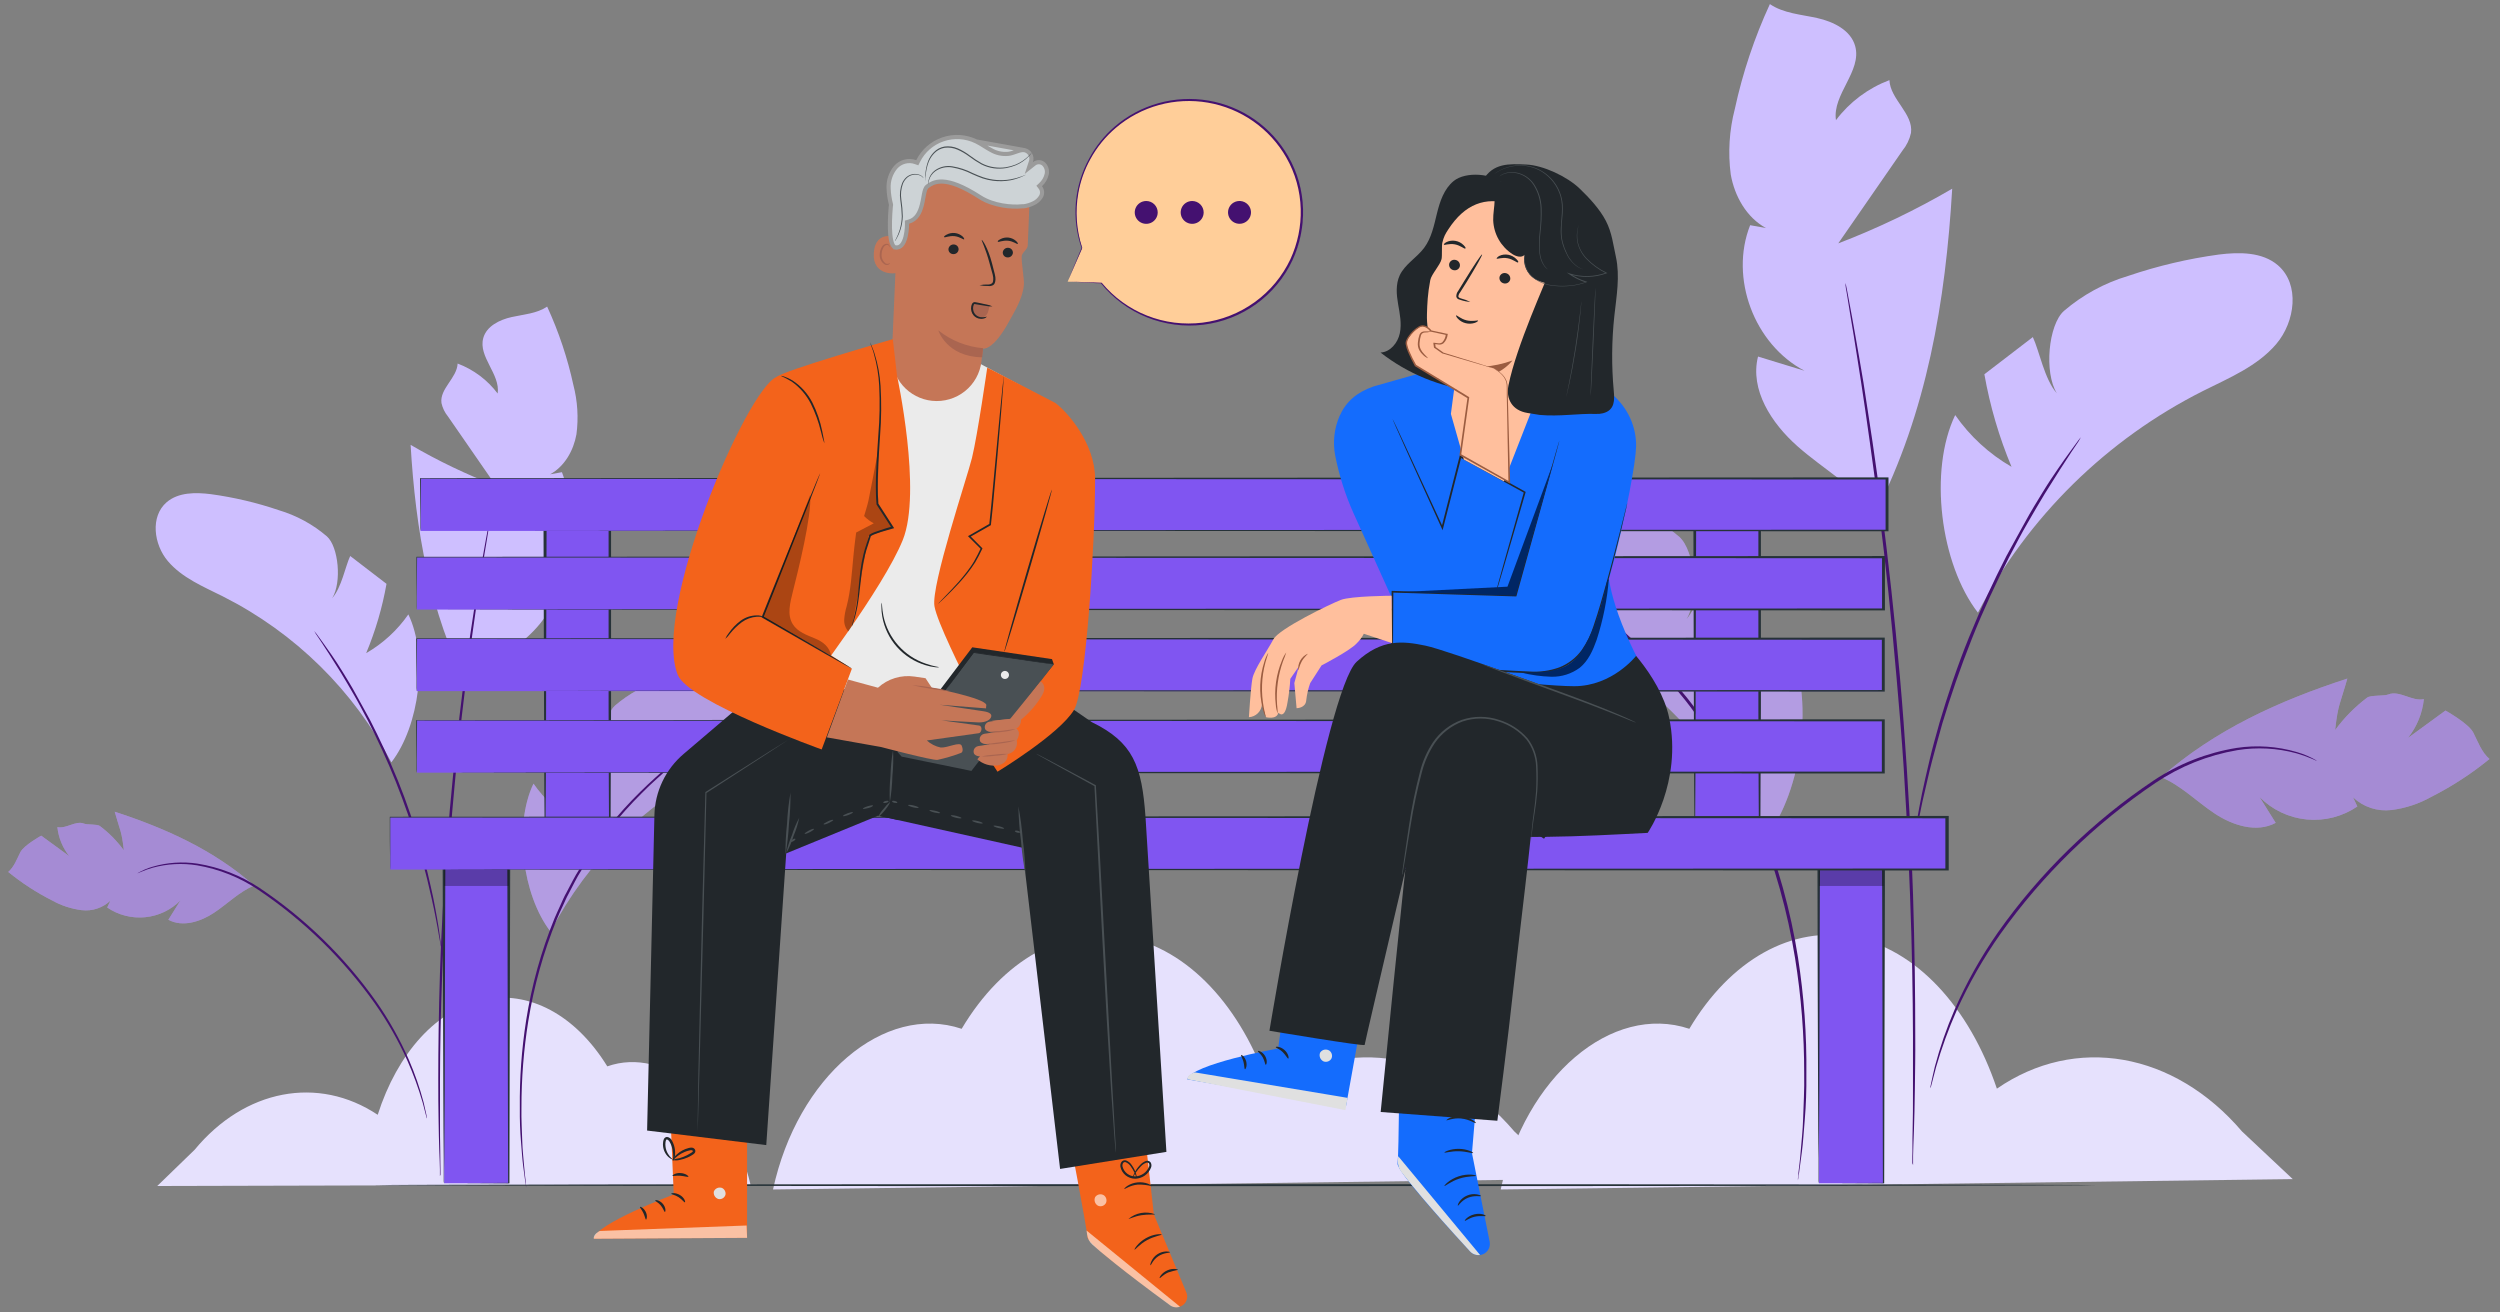 <svg width="604" height="317" viewBox="0 0 604 317" fill="none" xmlns="http://www.w3.org/2000/svg">
<rect x="0" y="0" width="604" height="317" fill="#808080" stroke="none"/>
<path d="M362.569 287.375C368.457 260.128 389.41 242.29 408.144 248.559C413.048 240.314 419.233 233.986 426.158 230.127C433.084 226.268 440.538 224.997 447.87 226.423C455.201 227.85 462.186 231.932 468.214 238.312C474.242 244.692 479.129 253.175 482.447 263.02C501.44 249.943 525.245 254.108 541.684 273.371L553.926 284.871L362.569 287.375Z" fill="#E6E1FD"/>
<path d="M186.764 287.375C192.652 260.128 213.606 242.29 232.339 248.559C237.243 240.314 243.428 233.986 250.354 230.127C257.279 226.268 264.734 224.997 272.065 226.423C279.397 227.85 286.382 231.932 292.409 238.312C298.437 244.692 303.324 253.175 306.642 263.02C325.636 249.943 349.44 254.108 365.88 273.371L378.121 284.871L186.764 287.375Z" fill="#E6E1FD"/>
<path d="M426.52 202.613C435.614 190.851 438.436 168.267 432.012 154.874C428.45 159.988 423.798 164.259 418.387 167.383C421.392 160.189 423.597 152.69 424.963 145.02L413.242 136.036C411.671 139.353 410.461 146.209 407.43 149.622C410.572 144.591 409.474 133.106 405.734 129.706C401.219 125.834 395.931 122.956 390.217 121.261C383.093 118.835 375.75 117.099 368.29 116.078C363.34 115.456 357.793 115.443 354.025 118.677C348.672 123.279 349.853 132.304 354.428 137.695C359.002 143.085 365.815 145.877 372.128 149.042C395.454 160.791 414.48 179.525 426.52 202.599" fill="#CEBFFF"/>
<path d="M477.868 148.017C468.761 136.255 465.938 113.671 472.376 100.279C475.929 105.395 480.578 109.667 485.988 112.787C482.981 105.595 480.78 98.095 479.425 90.424L491.132 81.44C492.704 84.757 493.913 91.613 496.944 95.04C493.802 89.996 494.9 78.455 498.641 75.124C503.156 71.25 508.444 68.368 514.158 66.665C521.282 64.243 528.625 62.512 536.084 61.496C541.034 60.874 546.582 60.861 550.35 64.095C555.703 68.697 554.521 77.736 549.947 83.113C545.372 88.489 538.573 91.295 532.247 94.46C508.922 106.206 489.9 124.941 477.868 148.017Z" fill="#CEBFFF"/>
<path d="M453.077 124.038C448.015 117.459 440.479 113.313 434.237 107.785C427.994 102.256 422.724 94.171 424.74 86.141L435.975 89.582C423.795 83.197 417.802 67.15 422.835 54.407L426.659 55.098C421.959 52.541 419.081 47.414 418.15 42.162C417.457 36.863 417.792 31.482 419.137 26.309C421.027 17.588 423.867 9.098 427.604 0.988C430.913 3.241 435.14 3.49 439.047 4.361C442.954 5.231 447.153 7.291 448.21 11.133C449.893 17.201 442.648 22.798 443.566 29.032C446.861 24.653 451.341 21.298 456.483 19.357C456.678 24.028 462.323 27.47 461.697 32.114C461.353 33.683 460.643 35.15 459.625 36.398L444.122 58.802C453.646 55.151 462.853 50.732 471.652 45.589C470.039 72.941 465.535 99.561 453.077 123.997" fill="#CEBFFF"/>
<path d="M366.162 134.625C366.162 134.625 366.287 134.722 366.538 134.874L367.692 135.565C368.707 136.173 370.25 136.947 372.141 138.163C377.524 141.482 382.663 145.177 387.519 149.22C389.09 150.45 390.619 151.888 392.274 153.367C393.929 154.845 395.541 156.38 397.182 158.052C400.723 161.571 404.056 165.29 407.165 169.192C408.82 171.251 410.335 173.476 411.934 175.743C412.713 176.876 413.561 177.982 414.312 179.171L416.537 182.806C418.108 185.21 419.317 187.864 420.708 190.449C421.431 191.734 421.973 193.13 422.627 194.485C423.28 195.839 423.906 197.249 424.476 198.631C428.79 209.214 431.883 220.249 433.694 231.525C435.17 240.736 435.904 250.048 435.891 259.375C435.974 263.355 435.724 266.949 435.641 270.114C435.557 273.279 435.21 275.974 435.043 278.213C434.876 280.452 434.626 282.097 434.501 283.313C434.501 283.866 434.403 284.308 434.375 284.695C434.355 284.847 434.355 285 434.375 285.151C434.412 285.001 434.44 284.849 434.459 284.695C434.459 284.364 434.57 283.921 434.654 283.382C434.82 282.166 435.043 280.466 435.335 278.282C435.627 276.099 435.794 273.348 436.058 270.183C436.322 267.018 436.461 263.411 436.419 259.416C436.523 250.006 435.844 240.603 434.389 231.304C432.615 219.968 429.527 208.874 425.185 198.244C424.615 196.862 423.934 195.48 423.322 194.098C422.71 192.715 422.126 191.333 421.389 190.048C419.999 187.436 418.706 184.782 417.135 182.363L414.882 178.715C414.131 177.526 413.269 176.406 412.491 175.273C410.892 173.02 409.348 170.767 407.68 168.708C404.545 164.795 401.179 161.07 397.599 157.554C395.931 155.868 394.234 154.362 392.636 152.869C391.037 151.376 389.424 150.022 387.839 148.805C382.935 144.8 377.734 141.168 372.28 137.942C370.347 136.781 368.79 136.021 367.747 135.454L366.565 134.832L366.162 134.625Z" fill="#441170"/>
<path d="M462.2 281.49C462.218 281.306 462.218 281.121 462.2 280.937C462.2 280.536 462.2 279.997 462.2 279.32C462.2 277.855 462.325 275.754 462.408 273.073C462.492 270.391 462.589 267.06 462.631 263.204C462.672 259.348 462.77 254.912 462.728 250.116C462.728 240.441 462.589 228.886 462.186 216.074C461.783 203.262 461.004 189.192 459.906 174.431C458.807 159.67 457.347 145.655 455.859 132.967C454.372 120.28 452.759 108.808 451.257 99.23C450.548 94.434 449.867 90.108 449.172 86.307C448.476 82.506 447.962 79.245 447.461 76.632C446.961 74.02 446.586 71.933 446.321 70.496L446.001 68.906C445.977 68.723 445.935 68.542 445.876 68.367C445.855 68.551 445.855 68.736 445.876 68.92C445.876 69.307 446.015 69.846 446.127 70.523L447.128 76.688C447.587 79.355 448.129 82.617 448.713 86.431C449.297 90.246 450.02 94.558 450.687 99.354C452.078 108.946 453.649 120.376 455.136 133.106C456.624 145.835 457.917 159.85 459.127 174.569C460.337 189.289 460.962 203.372 461.463 216.185C461.963 228.997 462.13 240.51 462.172 250.212C462.172 255.05 462.172 259.431 462.172 263.287C462.172 267.143 462.172 270.447 462.088 273.156C462.005 275.865 462.089 277.938 462.019 279.403V281.02C462.062 281.182 462.123 281.34 462.2 281.49Z" fill="#441170"/>
<path d="M502.742 105.641C502.483 105.917 502.246 106.213 502.033 106.525C501.56 107.189 500.921 108.059 500.114 109.151C499.308 110.243 498.279 111.694 497.181 113.298C496.082 114.901 494.775 116.836 493.468 118.992C492.161 121.148 490.687 123.484 489.297 126.068C487.907 128.653 486.308 131.417 484.737 134.361C481.692 140.29 478.577 146.924 475.685 154.042C472.793 161.16 470.513 168.14 468.608 174.525C467.718 177.732 466.842 180.773 466.175 183.661C465.507 186.55 464.868 189.19 464.353 191.691C463.839 194.193 463.463 196.404 463.102 198.367C462.74 200.33 462.49 202.043 462.309 203.439C462.129 204.835 461.99 205.844 461.892 206.646C461.82 207.014 461.787 207.39 461.795 207.765C461.896 207.402 461.974 207.033 462.031 206.66C462.17 205.872 462.351 204.808 462.587 203.481C462.824 202.154 463.102 200.399 463.505 198.436C463.908 196.473 464.284 194.29 464.895 191.802C465.507 189.314 466.036 186.66 466.8 183.799C467.565 180.938 468.385 177.912 469.289 174.719C471.222 168.361 473.571 161.437 476.408 154.319C479.244 147.201 482.373 140.581 485.376 134.665C486.933 131.721 488.365 128.915 489.853 126.372C491.341 123.829 492.704 121.424 494.024 119.282C495.345 117.14 496.569 115.219 497.639 113.533C498.71 111.846 499.656 110.409 500.42 109.248L502.228 106.553C502.42 106.261 502.592 105.956 502.742 105.641Z" fill="#441170"/>
<g opacity="0.2">
<path d="M426.52 202.613C435.614 190.851 438.436 168.267 432.012 154.874C428.45 159.988 423.798 164.259 418.387 167.383C421.392 160.189 423.597 152.69 424.963 145.02L413.242 136.036C411.671 139.353 410.461 146.209 407.43 149.622C410.572 144.591 409.474 133.106 405.734 129.706C401.219 125.834 395.931 122.956 390.217 121.261C383.093 118.835 375.75 117.099 368.29 116.078C363.34 115.456 357.793 115.443 354.025 118.677C348.672 123.279 349.853 132.304 354.428 137.695C359.002 143.085 365.815 145.877 372.128 149.042C395.454 160.791 414.48 179.525 426.52 202.599" fill="#441170"/>
</g>
<path d="M522.083 187.741C526.921 189.746 530.675 193.629 535.041 196.532C539.407 199.434 545.219 201.3 549.807 198.798L545.9 192.551C548.937 195.641 552.973 197.566 557.298 197.985C561.622 198.405 565.957 197.293 569.537 194.846L568.494 192.634C569.719 193.796 571.186 194.673 572.792 195.204C574.398 195.734 576.102 195.905 577.782 195.702C581.136 195.279 584.375 194.213 587.32 192.565C592.355 190.019 597.096 186.937 601.461 183.374C599.556 181.729 598.68 179.228 597.554 177.002C596.428 174.777 590.824 171.667 590.824 171.667L581.773 178.274C583.922 175.576 585.253 172.326 585.61 168.903C582.718 169.539 579.701 166.678 576.962 167.798C576.03 168.185 572.693 167.908 571.901 168.544C568.951 170.765 566.347 173.406 564.17 176.38C564.866 170.037 565.394 170.092 567.118 163.941C550.642 169.304 535.139 176.311 522.124 187.769" fill="#CEBFFF"/>
<g opacity="0.3">
<path d="M522.083 187.741C526.921 189.746 530.675 193.629 535.041 196.532C539.407 199.434 545.219 201.3 549.807 198.798L545.9 192.551C548.937 195.641 552.973 197.566 557.298 197.985C561.622 198.405 565.957 197.293 569.537 194.846L568.494 192.634C569.719 193.796 571.186 194.673 572.792 195.204C574.398 195.734 576.102 195.905 577.782 195.702C581.136 195.279 584.375 194.213 587.32 192.565C592.355 190.019 597.096 186.937 601.461 183.374C599.556 181.729 598.68 179.228 597.554 177.002C596.428 174.777 590.824 171.667 590.824 171.667L581.773 178.274C583.922 175.576 585.253 172.326 585.61 168.903C582.718 169.539 579.701 166.678 576.962 167.798C576.03 168.185 572.693 167.908 571.901 168.544C568.951 170.765 566.347 173.406 564.17 176.38C564.866 170.037 565.394 170.092 567.118 163.941C550.642 169.304 535.139 176.311 522.124 187.769" fill="#441170"/>
</g>
<path d="M559.789 183.802C558.251 182.891 556.601 182.18 554.881 181.688C550.183 180.306 545.237 179.966 540.393 180.692C533.219 181.851 526.38 184.533 520.343 188.557C505.642 198.399 492.884 210.842 482.705 225.266C478.59 231.159 475.069 237.441 472.194 244.021C470.274 248.464 468.689 253.042 467.452 257.718C467.049 259.39 466.785 260.689 466.59 261.56L466.382 262.569C466.363 262.684 466.363 262.8 466.382 262.915C466.439 262.81 466.481 262.699 466.507 262.583L466.771 261.602C467.007 260.676 467.341 259.404 467.758 257.801C469.097 253.172 470.746 248.638 472.694 244.228C475.628 237.711 479.18 231.486 483.303 225.639C493.481 211.346 506.164 198.991 520.746 189.165C526.691 185.159 533.427 182.459 540.504 181.245C545.282 180.472 550.171 180.731 554.839 182.006C556.104 182.363 557.344 182.802 558.552 183.318L559.497 183.733C559.591 183.77 559.689 183.793 559.789 183.802Z" fill="#441170"/>
<path d="M181.311 286.164C176.578 265.83 160.675 252.72 146.722 257.634C142.952 251.518 138.245 246.852 133.013 244.044C127.782 241.236 122.185 240.371 116.712 241.526C111.239 242.681 106.057 245.819 101.619 250.667C97.181 255.516 93.623 261.925 91.256 269.336C76.877 259.767 59.102 263.166 47.021 277.784L37.991 286.539L181.311 286.164Z" fill="#E6E1FD"/>
<path d="M133.003 225.072C126.193 216.264 124.079 199.351 128.89 189.321C131.558 193.151 135.042 196.349 139.095 198.688C136.844 193.301 135.193 187.685 134.169 181.941L142.947 175.213C144.124 177.697 145.03 182.831 147.3 185.388C144.947 181.62 145.769 173.019 148.57 170.472C151.951 167.572 155.912 165.417 160.191 164.148C165.526 162.331 171.025 161.031 176.612 160.266C180.319 159.801 184.474 159.79 187.295 162.212C191.304 165.659 190.419 172.418 186.994 176.455C183.568 180.492 178.465 182.583 173.738 184.953C156.269 193.752 142.021 207.782 133.003 225.062" fill="#CEBFFF"/>
<path d="M94.546 184.187C101.366 175.379 103.48 158.465 98.659 148.436C95.998 152.267 92.516 155.466 88.465 157.803C90.717 152.417 92.365 146.8 93.38 141.056L84.612 134.328C83.436 136.812 82.53 141.946 80.26 144.513C82.613 140.735 81.79 132.092 78.989 129.597C75.608 126.696 71.647 124.537 67.369 123.263C62.033 121.449 56.534 120.152 50.948 119.391C47.241 118.926 43.086 118.915 40.264 121.337C36.255 124.784 37.14 131.554 40.566 135.58C43.992 139.606 49.084 141.708 53.822 144.078C71.29 152.875 85.535 166.905 94.546 184.187Z" fill="#CEBFFF"/>
<path d="M113.115 166.227C116.905 161.3 122.549 158.195 127.224 154.054C131.899 149.914 135.846 143.859 134.336 137.845L125.922 140.422C135.044 135.64 139.532 123.623 135.762 114.08L132.899 114.597C136.418 112.682 138.574 108.842 139.272 104.909C139.791 100.941 139.54 96.911 138.532 93.037C137.116 86.506 134.99 80.148 132.191 74.074C129.713 75.761 126.547 75.948 123.621 76.6C120.695 77.252 117.55 78.794 116.759 81.672C115.499 86.216 120.924 90.408 120.237 95.076C117.77 91.797 114.414 89.284 110.563 87.83C110.418 91.329 106.19 93.906 106.659 97.384C106.917 98.559 107.448 99.658 108.21 100.593L119.82 117.371C112.688 114.637 105.793 111.328 99.203 107.476C100.411 127.96 103.785 147.896 113.115 166.196" fill="#CEBFFF"/>
<path d="M178.206 174.156C178.206 174.156 178.112 174.229 177.924 174.343L177.06 174.86C176.3 175.316 175.144 175.895 173.728 176.806C169.697 179.292 165.848 182.059 162.212 185.087C161.035 186.008 159.889 187.084 158.65 188.192C157.411 189.299 156.203 190.448 154.975 191.701C152.323 194.336 149.827 197.122 147.498 200.043C146.259 201.586 145.124 203.252 143.927 204.95C143.344 205.798 142.708 206.626 142.146 207.517L140.48 210.239C139.303 212.04 138.398 214.027 137.356 215.963C136.815 216.925 136.409 217.971 135.919 218.985C135.43 220 134.961 221.055 134.534 222.09C131.303 230.016 128.987 238.281 127.631 246.725C126.526 253.623 125.976 260.597 125.985 267.582C125.923 270.563 126.11 273.254 126.173 275.624C126.235 277.995 126.496 280.013 126.621 281.69C126.746 283.367 126.933 284.599 127.027 285.509C127.027 285.923 127.1 286.255 127.12 286.545C127.136 286.658 127.136 286.773 127.12 286.886C127.093 286.774 127.072 286.659 127.058 286.545C127.058 286.296 126.975 285.965 126.912 285.561C126.787 284.65 126.621 283.377 126.402 281.742C126.183 280.106 126.058 278.047 125.86 275.676C125.663 273.306 125.558 270.604 125.59 267.613C125.512 260.566 126.021 253.524 127.11 246.56C128.439 238.07 130.752 229.761 134.003 221.801C134.43 220.766 134.94 219.731 135.399 218.695C135.857 217.66 136.294 216.625 136.846 215.663C137.887 213.706 138.856 211.719 140.032 209.908L141.719 207.175C142.281 206.285 142.927 205.446 143.51 204.598C144.708 202.911 145.863 201.223 147.113 199.681C149.461 196.75 151.981 193.961 154.662 191.328C155.912 190.065 157.182 188.937 158.38 187.819C159.577 186.701 160.785 185.687 161.972 184.776C165.644 181.776 169.539 179.056 173.624 176.64C175.071 175.771 176.238 175.202 177.019 174.777L177.904 174.312L178.206 174.156Z" fill="#441170"/>
<path d="M106.282 284.143C106.268 284.006 106.268 283.867 106.282 283.729C106.282 283.429 106.282 283.026 106.282 282.518C106.282 281.421 106.188 279.848 106.126 277.84C106.064 275.832 105.991 273.337 105.959 270.449C105.928 267.562 105.855 264.239 105.887 260.647C105.887 253.402 105.991 244.749 106.293 235.153C106.595 225.558 107.178 215.021 108 203.967C108.823 192.912 109.916 182.416 111.03 172.914C112.145 163.413 113.353 154.821 114.477 147.648C115.008 144.057 115.518 140.817 116.039 137.97C116.56 135.124 116.945 132.681 117.32 130.725C117.695 128.769 117.976 127.206 118.174 126.129L118.413 124.939C118.431 124.802 118.463 124.666 118.507 124.535C118.523 124.673 118.523 124.812 118.507 124.949C118.507 125.239 118.403 125.643 118.319 126.15L117.57 130.766C117.226 132.764 116.82 135.207 116.383 138.064C115.945 140.92 115.404 144.15 114.904 147.741C113.863 154.925 112.686 163.485 111.572 173.018C110.458 182.551 109.489 193.047 108.583 204.07C107.678 215.094 107.209 225.641 106.834 235.236C106.459 244.831 106.334 253.454 106.303 260.72C106.303 264.343 106.303 267.624 106.303 270.512C106.303 273.399 106.303 275.873 106.366 277.902C106.428 279.931 106.366 281.483 106.418 282.581V283.792C106.385 283.913 106.34 284.031 106.282 284.143Z" fill="#441170"/>
<path d="M75.918 152.449C76.112 152.656 76.289 152.878 76.449 153.112C76.803 153.609 77.282 154.261 77.886 155.078C78.49 155.896 79.26 156.983 80.083 158.184C80.906 159.384 81.885 160.833 82.863 162.448C83.842 164.063 84.946 165.812 85.987 167.748C87.028 169.683 88.226 171.753 89.403 173.958C91.683 178.399 94.015 183.367 96.181 188.697C98.347 194.028 100.055 199.255 101.481 204.037C102.148 206.439 102.804 208.716 103.304 210.879C103.803 213.042 104.282 215.019 104.668 216.893C105.053 218.766 105.334 220.423 105.605 221.892C105.876 223.362 106.063 224.646 106.198 225.691C106.334 226.736 106.438 227.492 106.511 228.092C106.565 228.368 106.59 228.65 106.584 228.931C106.508 228.659 106.449 228.382 106.407 228.103C106.302 227.513 106.167 226.716 105.99 225.722C105.813 224.728 105.605 223.414 105.303 221.944C105.001 220.474 104.72 218.839 104.262 216.976C103.803 215.113 103.408 213.125 102.835 210.983C102.262 208.84 101.648 206.573 100.971 204.182C99.524 199.421 97.764 194.235 95.64 188.905C93.516 183.574 91.173 178.616 88.924 174.186C87.757 171.981 86.685 169.88 85.571 167.975C84.456 166.071 83.436 164.27 82.447 162.665C81.457 161.061 80.541 159.622 79.739 158.359C78.938 157.097 78.23 156.02 77.657 155.151L76.303 153.132C76.159 152.914 76.03 152.685 75.918 152.449Z" fill="#441170"/>
<g opacity="0.2">
<path d="M133.003 225.072C126.193 216.264 124.079 199.351 128.89 189.321C131.558 193.151 135.042 196.349 139.095 198.688C136.844 193.301 135.193 187.685 134.169 181.941L142.947 175.213C144.124 177.697 145.03 182.831 147.3 185.388C144.947 181.62 145.769 173.019 148.57 170.472C151.951 167.572 155.912 165.417 160.191 164.148C165.526 162.331 171.025 161.031 176.612 160.266C180.319 159.801 184.474 159.79 187.295 162.212C191.304 165.659 190.419 172.418 186.994 176.455C183.568 180.492 178.465 182.583 173.738 184.953C156.269 193.752 142.021 207.782 133.003 225.062" fill="#441170"/>
</g>
<path d="M61.435 213.933C57.811 215.434 55 218.343 51.73 220.516C48.461 222.69 44.108 224.087 40.672 222.214L43.598 217.535C41.324 219.849 38.301 221.291 35.062 221.605C31.824 221.919 28.577 221.087 25.896 219.254L26.677 217.597C25.76 218.467 24.661 219.125 23.458 219.522C22.256 219.919 20.979 220.047 19.721 219.895C17.21 219.578 14.784 218.78 12.578 217.546C8.808 215.639 5.257 213.331 1.988 210.662C3.415 209.431 4.071 207.557 4.914 205.891C5.758 204.224 9.954 201.895 9.954 201.895L16.733 206.843C15.123 204.823 14.127 202.388 13.859 199.825C16.025 200.301 18.284 198.159 20.336 198.997C21.033 199.287 23.532 199.08 24.126 199.556C26.335 201.22 28.285 203.197 29.915 205.425C29.395 200.674 28.999 200.715 27.708 196.109C40.047 200.125 51.657 205.373 61.404 213.954" fill="#CEBFFF"/>
<g opacity="0.3">
<path d="M61.435 213.933C57.811 215.434 55 218.343 51.73 220.516C48.461 222.69 44.108 224.087 40.672 222.214L43.598 217.535C41.324 219.849 38.301 221.291 35.062 221.605C31.824 221.919 28.577 221.087 25.896 219.254L26.677 217.597C25.76 218.467 24.661 219.125 23.458 219.522C22.256 219.919 20.979 220.047 19.721 219.895C17.21 219.578 14.784 218.78 12.578 217.546C8.808 215.639 5.257 213.331 1.988 210.662C3.415 209.431 4.071 207.557 4.914 205.891C5.758 204.224 9.954 201.895 9.954 201.895L16.733 206.843C15.123 204.823 14.127 202.388 13.859 199.825C16.025 200.301 18.284 198.159 20.336 198.997C21.033 199.287 23.532 199.08 24.126 199.556C26.335 201.22 28.285 203.197 29.915 205.425C29.395 200.674 28.999 200.715 27.708 196.109C40.047 200.125 51.657 205.373 61.404 213.954" fill="#441170"/>
</g>
<path d="M33.195 210.983C34.347 210.3 35.583 209.768 36.871 209.399C40.389 208.364 44.093 208.11 47.721 208.654C53.094 209.521 58.215 211.53 62.736 214.543C73.746 221.914 83.301 231.233 90.924 242.035C94.006 246.448 96.642 251.153 98.796 256.081C100.234 259.408 101.42 262.836 102.347 266.338C102.649 267.591 102.847 268.564 102.992 269.216L103.148 269.971C103.162 270.057 103.162 270.144 103.148 270.23C103.106 270.152 103.074 270.069 103.055 269.982L102.857 269.247C102.68 268.553 102.43 267.601 102.118 266.4C101.115 262.934 99.88 259.538 98.421 256.236C96.224 251.355 93.564 246.693 90.476 242.314C82.854 231.61 73.355 222.357 62.434 214.999C57.982 211.999 52.938 209.977 47.638 209.068C44.06 208.488 40.398 208.682 36.902 209.637C35.955 209.905 35.027 210.234 34.122 210.62L33.414 210.931C33.344 210.958 33.27 210.976 33.195 210.983Z" fill="#441170"/>
<path d="M90.58 286.334C90.58 286.461 183.661 286.57 298.453 286.57C413.244 286.57 506.344 286.461 506.344 286.334C506.344 286.207 413.281 286.098 298.453 286.098C183.625 286.098 90.58 286.207 90.58 286.334Z" fill="#263238"/>
<path d="M439.448 207.742H455.062V285.872H439.448V207.742Z" fill="#8055F1"/>
<path d="M439.449 285.871C439.449 285.871 439.449 285.733 439.449 285.465V284.297C439.449 283.251 439.449 281.703 439.449 279.8C439.449 275.892 439.517 270.245 439.551 263.232C439.551 249.206 439.641 229.706 439.709 207.741L439.359 207.957H455.064L454.714 207.741C454.804 241.968 454.872 271.603 454.906 285.871L455.064 285.776L443.491 285.828H440.488H439.449C439.449 285.828 439.766 285.828 440.432 285.828H443.401L455.064 285.888H455.222V285.785C455.222 271.516 455.335 241.881 455.414 207.655L455.064 207.43H439.099V207.655C439.099 229.688 439.212 249.24 439.246 263.31C439.246 270.297 439.325 275.926 439.359 279.826C439.359 281.738 439.359 283.234 439.359 284.263V285.404C439.438 285.75 439.449 285.871 439.449 285.871Z" fill="#263238"/>
<g opacity="0.3">
<path d="M439.448 210.094H455.062V214.046H439.448V210.094Z" fill="black"/>
</g>
<path d="M107.307 207.742H122.922V285.872H107.307V207.742Z" fill="#8055F1"/>
<path d="M107.294 285.871C107.303 285.736 107.303 285.6 107.294 285.465V284.297C107.294 283.251 107.294 281.703 107.35 279.8C107.35 275.892 107.406 270.245 107.452 263.232C107.452 249.206 107.542 229.706 107.598 207.741L107.248 207.957H122.92L122.57 207.741C122.649 241.968 122.716 271.603 122.761 285.871L122.92 285.776L111.336 285.828H108.332H107.294H108.276H111.245L122.92 285.888H123.078V285.785C123.078 271.516 123.179 241.881 123.27 207.655L122.92 207.43H106.944V207.655C107.011 229.688 107.056 249.24 107.102 263.31C107.102 270.297 107.181 275.926 107.203 279.826C107.203 281.738 107.203 283.234 107.203 284.263C107.203 284.756 107.203 285.127 107.203 285.404C107.203 285.681 107.294 285.871 107.294 285.871Z" fill="#263238"/>
<path d="M131.772 124.633H147.387V203.766H131.772V124.633Z" fill="#8055F1"/>
<path d="M131.76 203.764C131.776 203.626 131.776 203.487 131.76 203.349C131.76 203.055 131.76 202.665 131.76 202.164C131.76 201.1 131.76 199.57 131.816 197.624C131.816 193.663 131.873 187.956 131.918 180.865C131.918 166.675 132.008 146.941 132.065 124.656L131.714 124.925H147.374C146.686 124.388 147.182 124.786 147.036 124.674V137.204C147.036 141.314 147.036 145.33 147.036 149.25C147.036 157.076 147.036 164.469 147.036 171.275C147.036 184.869 147.137 196.111 147.16 203.764L147.34 203.625L135.779 203.703H132.765H131.714C131.714 203.703 132.042 203.703 132.708 203.703H135.677L147.34 203.781H147.51V203.651C147.51 195.998 147.578 184.756 147.634 171.163C147.634 164.357 147.634 156.963 147.634 149.137C147.634 145.223 147.634 141.208 147.634 137.092C147.634 135.033 147.634 132.958 147.634 130.865V124.535C147.476 124.414 147.984 124.786 147.273 124.25H131.308V124.518C131.376 146.898 131.432 166.709 131.466 180.943C131.466 188.008 131.545 193.689 131.568 197.633C131.568 199.57 131.568 201.092 131.568 202.121C131.568 202.605 131.568 202.985 131.568 203.271C131.568 203.556 131.76 203.764 131.76 203.764Z" fill="#263238"/>
<path d="M409.561 124.633H425.176V203.766H409.561V124.633Z" fill="#8055F1"/>
<path d="M409.549 203.764C409.563 203.626 409.563 203.488 409.549 203.349C409.549 203.055 409.549 202.666 409.549 202.165C409.549 201.101 409.549 199.57 409.549 197.625C409.549 193.664 409.606 187.957 409.651 180.866C409.651 166.675 409.741 146.942 409.798 124.657L409.459 124.925H425.164C424.475 124.389 424.972 124.787 424.825 124.675V137.205C424.825 141.315 424.825 145.331 424.825 149.251C424.825 157.077 424.825 164.47 424.825 171.276C424.825 184.87 424.927 196.111 424.961 203.764L425.13 203.626L413.58 203.704H410.554H409.504C409.504 203.704 409.831 203.704 410.498 203.704H413.478L425.13 203.782H425.299V203.652C425.299 195.999 425.378 184.757 425.435 171.163C425.435 164.358 425.435 156.964 425.435 149.138C425.435 145.224 425.435 141.209 425.435 137.092V124.649C425.277 124.528 425.785 124.899 425.074 124.363H409.12V124.631C409.177 147.011 409.233 166.822 409.267 181.056C409.267 188.121 409.346 193.803 409.369 197.746C409.369 199.683 409.369 201.205 409.369 202.234C409.369 202.718 409.369 203.099 409.369 203.384C409.369 203.669 409.549 203.764 409.549 203.764Z" fill="#263238"/>
<path d="M101.638 115.605H455.988V128.274H101.638V115.605Z" fill="#8055F1"/>
<path d="M101.637 128.273C101.637 128.273 101.637 128.013 101.637 127.503C101.637 126.993 101.637 126.206 101.637 125.168C101.637 123.084 101.637 119.928 101.693 115.604L101.603 115.682L455.908 115.846L455.558 115.578V128.247L455.908 127.979L204.843 128.091L129.253 128.169H108.727H103.387C102.179 128.169 101.558 128.169 101.558 128.169H103.342H108.637H129.073L204.583 128.247L455.908 128.359H456.258V115.336H455.908L101.58 115.526H101.479V115.604C101.479 119.928 101.479 123.119 101.535 125.211C101.535 126.24 101.535 127.01 101.535 127.529C101.535 128.048 101.637 128.273 101.637 128.273Z" fill="#263238"/>
<path d="M100.712 134.602H455.062V147.27H100.712V134.602Z" fill="#8055F1"/>
<path d="M100.714 147.273C100.714 147.273 100.714 147.013 100.714 146.503C100.714 145.993 100.714 145.206 100.714 144.168C100.714 142.084 100.714 138.928 100.77 134.604L100.668 134.682L455.052 134.872L454.702 134.604V147.273L455.052 147.004L203.987 147.117L128.409 147.195L107.883 147.238H102.543C101.335 147.238 100.702 147.238 100.702 147.238H102.498H107.793L128.228 147.281L203.727 147.359L455.052 147.471H455.402V134.336H455.041L100.702 134.526H100.612V134.604C100.612 138.928 100.612 142.119 100.668 144.211C100.668 145.249 100.668 146.01 100.668 146.529C100.668 147.048 100.714 147.273 100.714 147.273Z" fill="#263238"/>
<path d="M100.712 154.309H455.062V166.977H100.712V154.309Z" fill="#8055F1"/>
<path d="M100.712 166.971C100.712 166.971 100.712 166.72 100.712 166.201C100.712 165.682 100.712 164.913 100.712 163.875C100.712 161.791 100.712 158.635 100.768 154.311L100.667 154.38L455.005 154.579L454.655 154.311V166.971L455.005 166.712L203.94 166.815L128.362 166.902H107.836H102.496H100.655H102.451H107.746H128.182L203.681 166.988L455.005 167.092H455.355V154.043H454.994L100.655 154.233H100.565V154.311C100.565 158.635 100.565 161.826 100.622 163.918C100.622 164.947 100.622 165.717 100.622 166.227C100.622 166.737 100.712 166.971 100.712 166.971Z" fill="#263238"/>
<path d="M100.712 174.008H455.062V186.676H100.712V174.008Z" fill="#8055F1"/>
<path d="M100.712 186.679C100.712 186.679 100.712 186.419 100.712 185.909C100.712 185.399 100.712 184.62 100.712 183.583C100.712 181.49 100.712 178.334 100.768 174.01L100.667 174.088L455.005 174.278L454.655 174.01V186.679L455.005 186.41L203.94 186.523L128.362 186.601L107.836 186.644H102.496H100.655C100.655 186.644 101.254 186.644 102.451 186.644H107.746L128.182 186.687L203.681 186.765L455.005 186.877H455.355V173.785H454.994L100.655 173.984H100.565V174.053C100.565 178.377 100.565 181.568 100.622 183.669C100.622 184.698 100.622 185.459 100.622 185.978C100.622 186.497 100.712 186.679 100.712 186.679Z" fill="#263238"/>
<path d="M94.275 197.426H470.461V210.094H94.275V197.426Z" fill="#8055F1"/>
<path d="M94.277 210.104C94.277 210.104 94.277 209.845 94.277 209.334C94.277 208.824 94.277 208.046 94.277 207.008C94.277 204.924 94.277 201.768 94.277 197.435L94.186 197.513L470.35 197.704L470 197.435V210.104L470.35 209.836L203.839 209.948L123.575 210.026L101.785 210.069H96.14H94.198C94.198 210.069 94.83 210.069 96.095 210.069H101.74L123.451 210.113L203.613 210.191L470.383 210.303H470.812V197.133H470.44L94.277 197.332H94.175V197.401C94.175 201.725 94.175 204.924 94.232 207.017C94.232 208.046 94.232 208.807 94.232 209.326C94.232 209.845 94.277 210.104 94.277 210.104Z" fill="#263238"/>
<g opacity="0.3">
<path d="M107.307 210.094H122.922V214.046H107.307V210.094Z" fill="black"/>
</g>
<path d="M390.511 153.379C390.511 153.379 401.07 162.811 403.271 173.424C406.509 189.036 398.083 201.221 398.083 201.221C381.808 202.053 367.408 202.976 339.628 201.221L339.16 160.69L390.511 153.379Z" fill="#22272B"/>
<path d="M364.504 132.458C364.63 132.009 368.387 118.917 368.387 118.917L352.832 110.309L348.456 127.484L364.504 132.458Z" fill="#146CFD"/>
<path d="M323.622 100.536C325.203 97.009 327.805 94.772 331.872 93.358L344.247 89.848H373.056C373.056 89.848 386.327 90.338 391.088 97.067L388.469 136.368C388.469 136.368 387.749 143.288 395.297 158.442C395.297 158.442 389.582 165.787 380.319 165.787C371.056 165.787 339.486 161.803 339.486 161.803L336.332 144.61C336.332 144.61 328.458 127.21 326.96 123.883C324.988 119.454 323.52 114.82 322.584 110.068C321.971 106.858 322.332 103.54 323.622 100.536Z" fill="#146CFD"/>
<path d="M361.257 143.77C361.321 143.622 361.375 143.469 361.416 143.313C361.524 142.98 361.658 142.539 361.834 141.974L363.348 136.892C364.629 132.492 366.436 126.295 368.578 118.967V118.818L368.444 118.751L352.939 110.126L352.697 109.993L352.63 110.259C352.504 110.725 352.379 111.224 352.253 111.731C350.839 117.279 349.492 122.594 348.262 127.435H348.639L339.903 108.554C338.824 106.266 337.97 104.437 337.393 103.156C337.1 102.549 336.874 102.074 336.698 101.725C336.627 101.554 336.54 101.39 336.439 101.234C336.492 101.411 336.559 101.584 336.64 101.75L337.276 103.206C337.853 104.503 338.673 106.341 339.711 108.654C341.828 113.336 344.815 119.907 348.304 127.601L348.53 128.108L348.672 127.568L352.688 111.864L353.065 110.392L352.755 110.525L368.269 119.084L368.176 118.859C366.101 126.204 364.353 132.417 363.106 136.825C362.503 138.996 362.026 140.726 361.692 141.94C361.541 142.506 361.424 142.963 361.332 143.296C361.294 143.452 361.269 143.611 361.257 143.77Z" fill="#22272B"/>
<path d="M389.581 95.371C391.397 96.906 392.849 98.82 393.836 100.976C394.822 103.132 395.318 105.479 395.288 107.847C395.095 115.807 386.192 156.43 380.067 159.84C373.65 163.425 370.52 162.469 366.872 162.477C363.224 162.485 336.331 160.173 336.331 160.173L336.423 142.989L366.211 143.937L376.754 106.458L389.581 95.371Z" fill="#146CFD"/>
<path d="M393.164 121.505C393.164 121.505 393.114 121.646 393.039 121.929C392.963 122.212 392.854 122.636 392.721 123.168L391.499 127.959C390.436 132.118 388.922 138.14 386.788 145.509C386.253 147.348 385.667 149.269 384.989 151.249C384.334 153.321 383.369 155.283 382.127 157.071C380.767 158.936 378.901 160.378 376.747 161.23C374.427 162.068 371.955 162.411 369.493 162.236C364.397 162.036 359.05 161.645 353.503 161.255L336.349 159.94L336.542 160.157V159.716C336.542 153.977 336.609 148.371 336.634 142.973L336.416 143.172L366.204 144.095H366.346L366.388 143.962C369.526 132.667 372.137 123.293 373.961 116.731C374.856 113.462 375.567 110.908 376.053 109.128C376.279 108.297 376.463 107.598 376.588 107.124C376.714 106.65 376.756 106.434 376.756 106.434C376.756 106.434 376.672 106.658 376.53 107.107C376.387 107.556 376.203 108.238 375.944 109.095C375.442 110.859 374.706 113.42 373.768 116.672L366.037 143.863L366.221 143.729L336.433 142.756H336.215V142.964C336.215 148.371 336.157 153.968 336.123 159.707C336.123 159.857 336.123 160.015 336.123 160.148V160.348H336.324L353.477 161.695C359.025 162.086 364.355 162.469 369.476 162.652C371.991 162.835 374.517 162.477 376.881 161.604C379.105 160.718 381.026 159.213 382.412 157.27C383.669 155.465 384.643 153.479 385.299 151.382C385.968 149.385 386.554 147.464 387.073 145.618C389.173 138.223 390.645 132.193 391.666 128.026C392.152 125.947 392.503 124.333 392.804 123.218L393.08 121.962C393.117 121.812 393.145 121.659 393.164 121.505Z" fill="#22272B"/>
<path d="M377.692 161.214C379.472 160.427 380.972 159.122 381.992 157.471C385.339 152.572 387.138 145.444 388.293 140.329L388.703 139.805C388.302 144.832 387.311 149.795 385.749 154.593C384.862 157.089 383.741 159.667 381.658 161.339C379.682 162.797 377.273 163.559 374.813 163.501C372.374 163.434 369.949 163.099 367.584 162.503C369.625 162.47 374.512 162.62 377.692 161.214Z" fill="#002664"/>
<path d="M375.141 112.172L364.204 141.741L338.441 143.038L366.213 143.928L375.141 112.172Z" fill="#002664"/>
<path d="M311.538 233.535L308.802 253.289C308.802 253.289 287.691 257.157 286.829 260.775L325.161 267.429L330.691 236.829L311.538 233.535Z" fill="#146CFD"/>
<path d="M320.943 253.686C321.293 253.861 321.566 254.157 321.71 254.52C321.853 254.882 321.857 255.284 321.721 255.649C321.556 256.003 321.262 256.281 320.898 256.426C320.534 256.571 320.128 256.573 319.763 256.431C319.386 256.25 319.091 255.935 318.936 255.549C318.781 255.162 318.778 254.732 318.926 254.343C319.134 253.993 319.472 253.736 319.866 253.627C320.261 253.519 320.683 253.567 321.043 253.761" fill="#E0E0E0"/>
<path d="M325.045 268.21L325.598 265.249L288.689 259.086C288.689 259.086 286.857 259.527 286.84 260.749L325.045 268.21Z" fill="#E0E0E0"/>
<path d="M308.217 252.981C308.217 253.172 309.113 253.414 309.891 254.179C310.669 254.944 311.062 255.801 311.246 255.759C311.43 255.718 311.347 254.586 310.343 253.688C309.339 252.79 308.209 252.806 308.217 252.981Z" fill="#22272B"/>
<path d="M303.909 253.938C303.834 254.113 304.587 254.571 305.089 255.469C305.591 256.367 305.625 257.232 305.809 257.249C305.993 257.265 306.302 256.242 305.658 255.144C305.014 254.047 303.943 253.764 303.909 253.938Z" fill="#22272B"/>
<path d="M300.786 258.33C300.945 258.396 301.372 257.498 301.071 256.408C300.77 255.319 299.958 254.745 299.858 254.895C299.757 255.044 300.192 255.668 300.427 256.558C300.661 257.448 300.602 258.28 300.786 258.33Z" fill="#22272B"/>
<path d="M309.345 248.546C309.387 248.729 310.291 248.621 311.337 248.879C312.383 249.137 313.153 249.611 313.278 249.469C313.404 249.328 312.726 248.521 311.488 248.238C310.249 247.955 309.278 248.388 309.345 248.546Z" fill="#22272B"/>
<path d="M338.197 80.517C338.683 78.205 338.197 75.826 337.787 73.498C337.377 71.169 337.177 68.682 338.164 66.536C339.411 63.841 342.281 62.285 344.071 59.882C345.862 57.478 346.456 54.459 347.167 51.564C347.879 48.67 348.883 45.642 351.192 43.746C354.112 41.342 360.672 41.874 363.375 44.511C361.174 61.254 362.429 78.763 356.221 94.483C347.941 93.52 340.09 90.299 333.537 85.175C335.905 85.059 337.72 82.822 338.197 80.517Z" fill="#22272B"/>
<path d="M371.045 96.608L381.922 57.515C382.11 56.63 381.956 55.707 381.491 54.929C381.026 54.151 380.284 53.575 379.412 53.315L364.838 49.257C358.889 47.477 353.922 49.257 349.919 55.406C349.191 56.524 348.818 57.148 348.463 58.662C348.285 59.423 348.452 61.819 348.281 62.587C347.955 64.055 345.827 66.249 345.552 67.684C344.916 71.008 344.826 73.417 344.754 75.872C344.445 86.269 351.984 89.014 351.984 89.014L350.536 100.001L353.666 111.03L363.338 116.312L371.045 96.608Z" fill="#FFBF9D"/>
<path d="M350.128 63.722C350.059 64.058 350.125 64.408 350.313 64.696C350.501 64.984 350.795 65.187 351.132 65.261C351.296 65.306 351.466 65.317 351.634 65.296C351.802 65.273 351.964 65.218 352.11 65.133C352.256 65.047 352.383 64.934 352.484 64.799C352.585 64.663 352.657 64.51 352.697 64.346C352.765 64.01 352.697 63.661 352.51 63.374C352.322 63.086 352.029 62.883 351.693 62.807C351.53 62.762 351.359 62.751 351.191 62.773C351.023 62.794 350.862 62.85 350.716 62.935C350.57 63.02 350.443 63.134 350.342 63.269C350.241 63.404 350.168 63.559 350.128 63.722Z" fill="#22272B"/>
<path d="M348.841 59.113C348.967 59.313 350.088 58.772 351.494 59.038C352.899 59.305 353.786 60.194 354.004 60.053C354.221 59.912 354.004 59.654 353.602 59.221C353.076 58.685 352.394 58.328 351.653 58.198C350.925 58.06 350.171 58.156 349.502 58.473C348.975 58.739 348.774 59.022 348.841 59.113Z" fill="#22272B"/>
<path d="M362.286 66.917C362.221 67.254 362.29 67.603 362.479 67.89C362.668 68.177 362.962 68.38 363.298 68.456C363.461 68.5 363.632 68.511 363.799 68.488C363.967 68.466 364.128 68.41 364.274 68.325C364.419 68.24 364.547 68.127 364.648 67.992C364.749 67.858 364.822 67.704 364.863 67.541C364.928 67.204 364.859 66.855 364.67 66.568C364.481 66.281 364.187 66.078 363.85 66.002C363.687 65.958 363.517 65.946 363.349 65.968C363.181 65.99 363.019 66.045 362.873 66.13C362.727 66.216 362.6 66.329 362.499 66.465C362.398 66.6 362.326 66.754 362.286 66.917Z" fill="#22272B"/>
<path d="M361.576 62.465C361.701 62.665 362.831 62.124 364.228 62.39C365.625 62.657 366.521 63.547 366.738 63.405C366.956 63.264 366.738 63.006 366.337 62.573C365.808 62.045 365.132 61.688 364.395 61.55C363.665 61.411 362.908 61.507 362.237 61.825C361.751 62.099 361.576 62.374 361.576 62.465Z" fill="#22272B"/>
<path d="M355.233 72.95C354.535 72.587 353.796 72.307 353.032 72.119C352.68 72.011 352.354 71.877 352.337 71.62C352.382 71.248 352.536 70.898 352.781 70.613L354.354 68.118C356.555 64.541 358.22 61.572 358.077 61.464C357.935 61.356 356.027 64.209 353.827 67.794L352.296 70.289C351.986 70.675 351.826 71.159 351.844 71.653C351.871 71.788 351.929 71.915 352.013 72.025C352.097 72.134 352.205 72.223 352.329 72.285C352.52 72.371 352.719 72.438 352.923 72.485C353.67 72.736 354.446 72.892 355.233 72.95Z" fill="#22272B"/>
<path d="M351.127 88.142C355.894 89.113 360.838 88.75 365.41 87.094C365.41 87.094 360.632 93.648 350.65 90.787L351.127 88.142Z" fill="#9B5C40"/>
<path d="M362.757 56.62C362.815 57.019 364.254 57.102 365.861 57.61C367.467 58.117 368.714 58.816 368.99 58.517C369.124 58.367 368.99 57.968 368.488 57.502C367.865 56.909 367.108 56.475 366.279 56.237C365.469 55.981 364.609 55.918 363.769 56.054C363.091 56.188 362.731 56.429 362.757 56.62Z" fill="#E0E0E0"/>
<path d="M358.294 43.503C360.754 39.344 364.612 39.569 368.745 39.752C372.879 39.935 378.627 42.671 381.606 45.524C383.932 47.753 386.509 50.515 387.982 53.367C389.454 56.22 389.739 59.048 390.4 62.051C391.429 66.742 390.542 71.591 390.023 76.357C389.378 82.351 389.33 88.394 389.881 94.398C390.082 96.544 390.224 99.097 387.27 99.846C386.723 99.977 386.16 100.03 385.597 100.004C381.212 99.871 376.82 100.686 371.992 100.245L369.038 99.771C365.306 99.172 363.8 96.336 364.444 93.117C366.394 83.444 373.464 68.164 374.485 65.187C374.443 65.212 379.455 43.91 358.294 43.503Z" fill="#22272B"/>
<path d="M359.637 43.818C360.177 44.434 360.586 45.153 360.839 45.931C361.093 46.708 361.184 47.529 361.109 48.343C361.068 50.006 360.716 51.595 360.758 53.225C360.82 54.861 361.276 56.459 362.089 57.883C362.901 59.307 364.046 60.517 365.427 61.41C366.314 61.967 367.586 62.341 368.314 61.593C368.096 62.701 368.22 63.85 368.667 64.888C369.115 65.926 369.866 66.807 370.824 67.415C372.238 68.247 373.953 68.438 375.485 69.078C377.016 69.719 378.514 71.041 378.33 72.672L380.84 61.518L379.267 51.071L370.414 43.727L359.637 43.818Z" fill="#22272B"/>
<path d="M373.992 65.128C373.688 64.853 373.408 64.553 373.155 64.23C372.551 63.302 372.178 62.244 372.068 61.144C371.926 59.512 371.957 57.87 372.16 56.245C372.408 54.253 372.506 52.246 372.453 50.24C372.374 48.2 371.747 46.218 370.637 44.501C370.136 43.762 369.493 43.129 368.746 42.638C368.092 42.213 367.366 41.908 366.604 41.739C365.491 41.461 364.317 41.545 363.257 41.98C363.095 42.05 362.939 42.131 362.788 42.222C362.672 42.279 362.563 42.349 362.462 42.43L362.219 42.629C362.56 42.41 362.918 42.218 363.29 42.055C364.327 41.66 365.462 41.596 366.537 41.872C368.146 42.253 369.548 43.232 370.453 44.609C371.534 46.303 372.143 48.252 372.218 50.256C372.29 52.264 372.209 54.274 371.976 56.27C371.783 57.908 371.769 59.562 371.934 61.202C372.051 62.32 372.451 63.39 373.097 64.313C373.345 64.635 373.648 64.91 373.992 65.128Z" fill="#495054"/>
<path d="M382.719 65.118C382.214 64.981 381.73 64.777 381.28 64.511C380.106 63.698 379.178 62.582 378.594 61.284C378.162 60.407 377.817 59.491 377.564 58.547C377.306 57.458 377.21 56.337 377.28 55.221C377.28 54.031 377.472 52.792 377.548 51.486C377.581 50.824 377.581 50.16 377.548 49.498C377.435 47.846 376.924 46.245 376.059 44.829C375.194 43.413 374 42.225 372.577 41.364C370.733 40.25 368.576 39.757 366.427 39.958C364.986 40.075 363.586 40.495 362.319 41.189C361.856 41.42 361.418 41.699 361.014 42.021L361.106 41.971L361.357 41.804C361.466 41.73 361.599 41.638 361.775 41.538C361.951 41.438 362.127 41.322 362.352 41.214C363.619 40.554 365.009 40.16 366.436 40.058C368.552 39.876 370.672 40.371 372.485 41.472C374.695 42.848 376.311 44.991 377.021 47.485C377.195 48.136 377.304 48.801 377.347 49.473C377.384 50.127 377.384 50.782 377.347 51.436C377.28 52.725 377.129 53.973 377.087 55.171C377.021 56.308 377.126 57.449 377.397 58.556C377.659 59.509 378.015 60.434 378.46 61.317C379.065 62.627 380.024 63.744 381.229 64.544C381.567 64.744 381.93 64.898 382.309 65.002L382.61 65.077C382.685 65.118 382.719 65.127 382.719 65.118Z" fill="#495054"/>
<path d="M368.271 61.593C368.271 61.593 368.271 61.593 368.271 61.685C368.271 61.776 368.271 61.851 368.271 61.968C368.271 62.084 368.271 62.251 368.271 62.434C368.271 62.616 368.271 62.833 368.271 63.074C368.332 63.643 368.464 64.201 368.665 64.737C368.944 65.476 369.378 66.148 369.937 66.709C371.488 68.118 373.478 68.958 375.576 69.088C376.817 69.221 378.068 69.221 379.308 69.088C380.659 68.968 381.987 68.668 383.257 68.198L383.508 68.098L383.249 68.014C381.803 67.566 380.436 66.896 379.199 66.027L379.149 66.043L379.057 66.218C382.015 67.186 385.217 67.124 388.136 66.043L388.328 65.977L388.144 65.877C386.348 65.014 384.719 63.843 383.333 62.417C382.258 61.29 381.514 59.892 381.182 58.374C381.005 57.379 381.005 56.359 381.182 55.364L381.366 54.532C381.366 54.457 381.366 54.39 381.417 54.332C381.418 54.31 381.418 54.288 381.417 54.266V54.324L381.358 54.523C381.308 54.715 381.233 54.973 381.141 55.305C380.928 56.307 380.903 57.339 381.065 58.349C381.378 59.906 382.119 61.346 383.207 62.508C384.6 63.959 386.24 65.153 388.052 66.035V65.869C385.187 66.915 382.053 66.976 379.149 66.043L378.505 65.827L379.057 66.21L379.124 66.26C380.378 67.142 381.765 67.821 383.232 68.272V68.089C381.98 68.562 380.668 68.862 379.333 68.979C378.107 69.108 376.87 69.108 375.643 68.979C373.579 68.858 371.616 68.049 370.07 66.684C369.521 66.136 369.091 65.482 368.807 64.762C368.601 64.227 368.46 63.668 368.389 63.099C368.389 62.858 368.389 62.65 368.389 62.467C368.389 62.284 368.389 62.126 368.389 62.001V61.627L368.271 61.593Z" fill="#495054"/>
<path d="M384.294 95.703C384.352 95.703 384.662 89.88 384.98 82.619C385.298 75.358 385.524 69.536 385.473 69.527C385.423 69.519 385.114 75.35 384.787 82.611C384.461 89.872 384.243 95.703 384.294 95.703Z" fill="#495054"/>
<path d="M378.31 96.188C378.344 96.111 378.37 96.03 378.385 95.947C378.427 95.772 378.486 95.547 378.561 95.265C378.703 94.666 378.904 93.801 379.138 92.769C379.607 90.615 380.184 87.629 380.711 84.319C381.239 81.008 381.598 77.981 381.816 75.793C381.925 74.704 382.008 73.814 382.05 73.198C382.05 72.907 382.05 72.674 382.092 72.491C382.1 72.411 382.1 72.33 382.092 72.25C382.08 72.33 382.08 72.411 382.092 72.491L382.008 73.198C381.933 73.83 381.833 74.704 381.716 75.777C381.456 77.964 381.071 80.975 380.553 84.285C380.034 87.596 379.465 90.582 379.038 92.736L378.519 95.29C378.461 95.572 378.419 95.805 378.377 95.98C378.349 96.047 378.327 96.117 378.31 96.188Z" fill="#495054"/>
<path d="M351.793 76.206C351.723 76.255 351.846 76.593 352.231 77.002C352.745 77.542 353.407 77.921 354.135 78.092C354.861 78.27 355.623 78.238 356.331 78.001C356.864 77.806 357.131 77.565 357.104 77.45C357.077 77.335 355.79 77.738 354.338 77.395C352.887 77.051 351.949 76.078 351.793 76.206Z" fill="#22272B"/>
<path d="M360.855 88.992C360.855 88.992 364.151 90.564 364.151 93.151C364.151 95.738 364.695 116.532 364.695 116.532L352.889 109.936L354.813 96.12L342.045 88.335C342.045 88.335 339.535 84.01 339.827 82.646C340.12 81.282 342.589 78.645 343.827 78.778C344.215 78.842 344.587 78.984 344.918 79.195C345.249 79.407 345.532 79.684 345.752 80.009L349.592 80.841C349.592 80.841 349.316 83.295 347.668 83.162L346.572 83.02L346.714 83.977L348.63 85.341L360.855 88.992Z" fill="#FFBF9D"/>
<path d="M360.856 88.991L360.656 88.916L360.036 88.708L357.652 87.951L348.673 85.173H348.715L346.799 83.801L346.858 83.901C346.816 83.61 346.766 83.277 346.724 82.944L346.556 83.111L347.619 83.244C347.822 83.268 348.028 83.251 348.225 83.196C348.422 83.14 348.605 83.046 348.765 82.919C349.335 82.349 349.687 81.599 349.761 80.798V80.649H349.602L345.762 79.817L345.879 79.9C345.547 79.412 345.087 79.023 344.548 78.777C344.266 78.653 343.962 78.587 343.653 78.586C343.34 78.613 343.037 78.709 342.766 78.869C341.731 79.5 340.851 80.352 340.189 81.364C340.016 81.627 339.867 81.906 339.745 82.196C339.605 82.503 339.558 82.844 339.612 83.177C339.719 83.804 339.901 84.415 340.155 84.999C340.645 86.175 341.204 87.322 341.829 88.434V88.484H341.879L354.648 96.269L354.547 96.061C354.48 96.502 354.422 96.968 354.355 97.442C353.761 101.734 353.175 105.901 352.623 109.877V110.018L352.748 110.084L364.563 116.672L364.848 116.83V116.506C364.613 107.889 364.421 100.702 364.287 95.57C364.287 94.938 364.245 94.339 364.228 93.774C364.249 93.236 364.19 92.698 364.053 92.177C363.756 91.378 363.25 90.672 362.588 90.131C362.067 89.657 361.471 89.272 360.823 88.991C360.823 88.991 360.823 88.991 360.94 89.066L361.275 89.274C361.715 89.55 362.129 89.864 362.513 90.214C363.142 90.754 363.617 91.448 363.894 92.227C364.012 92.734 364.06 93.254 364.036 93.774C364.036 94.339 364.036 94.938 364.036 95.57C364.128 100.669 364.27 107.889 364.438 116.514L364.722 116.348L352.924 109.694L353.024 109.901C353.585 105.926 354.162 101.759 354.765 97.467C354.832 96.993 354.899 96.527 354.957 96.086V95.953L354.84 95.878L342.063 88.109L342.138 88.176C341.512 87.082 340.953 85.952 340.465 84.791C340.224 84.242 340.05 83.667 339.946 83.077C339.918 82.514 340.099 81.96 340.457 81.522C341.077 80.561 341.906 79.751 342.883 79.151C343.104 79.016 343.353 78.934 343.611 78.91C343.865 78.907 344.117 78.961 344.347 79.068C344.818 79.283 345.223 79.619 345.519 80.041V80.108H345.586L349.435 80.94L349.309 80.757C349.257 81.473 348.962 82.15 348.473 82.678C348.214 82.88 347.888 82.975 347.561 82.944L346.498 82.811H346.305V83.003L346.448 83.951V84.017H346.498L348.431 85.373L357.434 88.018L359.844 88.708L360.471 88.883L360.856 88.991Z" fill="#9B5C40"/>
<path d="M344.999 86.548C345.04 86.498 344.639 86.148 344.07 85.541C343.736 85.195 343.454 84.803 343.233 84.377C342.997 83.856 342.91 83.28 342.982 82.713C343.032 82.13 343.142 81.553 343.308 80.992C343.381 80.787 343.518 80.612 343.699 80.492C343.88 80.372 344.095 80.314 344.312 80.326C344.656 80.328 344.998 80.292 345.333 80.218C345.576 80.135 345.668 80.027 345.66 80.01C345.651 79.993 345.517 80.01 345.291 80.06C344.963 80.078 344.633 80.078 344.304 80.06C344.045 80.046 343.787 80.095 343.551 80.201C343.279 80.348 343.067 80.583 342.949 80.867C342.744 81.461 342.615 82.079 342.564 82.705C342.48 83.346 342.59 83.998 342.882 84.576C343.127 85.032 343.453 85.441 343.844 85.782C344.171 86.115 344.564 86.376 344.999 86.548Z" fill="#9B5C40"/>
<path d="M357.846 252.184L355.629 278.6L359.904 299.993C359.977 300.358 359.974 300.734 359.895 301.098C359.816 301.461 359.663 301.805 359.445 302.108C359.227 302.41 358.949 302.665 358.628 302.856C358.307 303.048 357.949 303.171 357.578 303.22C357.148 303.278 356.71 303.233 356.301 303.088C355.892 302.943 355.524 302.703 355.227 302.388C351.395 298.271 337.404 283.058 337.655 281.137C337.973 278.908 338.141 253.123 338.141 253.123L357.846 252.184Z" fill="#146CFD"/>
<path d="M357.6 303.22L337.803 279.332L337.736 280.455C337.683 281.426 337.979 282.385 338.572 283.158C340.145 285.237 344.605 290.868 355.19 302.372C355.497 302.696 355.88 302.942 356.304 303.087C356.728 303.232 357.182 303.272 357.625 303.203L357.6 303.22Z" fill="#E0E0E0"/>
<path d="M352.222 291.291C352.364 291.375 353.059 290.019 354.682 289.37C356.305 288.721 357.736 289.137 357.778 288.971C357.82 288.805 357.485 288.688 356.866 288.563C356.053 288.416 355.214 288.512 354.456 288.838C353.692 289.151 353.035 289.676 352.565 290.352C352.222 290.876 352.155 291.267 352.222 291.291Z" fill="#22272B"/>
<path d="M353.902 294.941C354.019 295.066 354.923 294.259 356.329 293.951C357.734 293.643 358.898 293.951 358.948 293.768C358.998 293.585 357.785 293.003 356.195 293.385C354.605 293.768 353.768 294.866 353.902 294.941Z" fill="#22272B"/>
<path d="M348.965 286.533C349.082 286.666 350.471 285.418 352.605 284.745C354.739 284.071 356.596 284.246 356.613 284.071C356.63 283.896 354.714 283.447 352.429 284.196C350.145 284.944 348.848 286.458 348.965 286.533Z" fill="#22272B"/>
<path d="M348.966 278.449C349.033 278.616 350.539 278.092 352.455 278.141C354.371 278.191 355.861 278.732 355.927 278.574C355.994 278.416 354.53 277.584 352.463 277.559C350.397 277.534 348.89 278.324 348.966 278.449Z" fill="#22272B"/>
<path d="M349.427 270.656C349.494 270.814 351.034 270.024 353.042 270.232C355.05 270.44 356.389 271.471 356.523 271.33C356.657 271.188 356.297 270.931 355.686 270.54C354.903 270.041 354.01 269.739 353.084 269.658C352.158 269.566 351.223 269.694 350.356 270.032C349.72 270.332 349.385 270.656 349.427 270.656Z" fill="#22272B"/>
<path d="M345.495 180.826C350.749 174.355 361.911 173.764 367.635 179.944C369.425 181.874 371.475 184.652 371.216 187.846C370.07 202.36 366.815 227.895 365.71 238.167C364.397 250.46 361.761 270.772 361.761 270.772L333.571 268.659C333.571 268.659 339.554 208.016 340.65 200.381C341.495 195.046 342.671 189.768 344.172 184.577L345.495 180.826Z" fill="#22272B"/>
<path d="M381.735 169.105C381.049 168.656 349.855 157.119 344.416 155.996C338.977 154.873 333.881 154.25 327.765 159.881C320.301 166.759 306.696 249.028 306.696 249.028C306.696 249.028 329.698 252.896 329.698 252.447C329.698 251.997 345.428 185.074 345.428 185.074L373.041 202.641L388.445 179.901L381.735 169.105Z" fill="#22272B"/>
<path d="M338.775 211.359C338.804 211.292 338.823 211.223 338.834 211.151L338.959 210.536C339.06 209.962 339.202 209.171 339.378 208.165C339.721 206.069 340.214 203.1 340.808 199.432C341.493 195.111 342.398 190.827 343.519 186.598C344.158 184.08 345.219 181.687 346.657 179.519C348.302 177.146 350.638 175.329 353.351 174.313C356.187 173.36 359.259 173.36 362.095 174.313C364.688 175.12 367.005 176.625 368.789 178.663C370.214 180.525 371.026 182.779 371.115 185.117C371.224 187.14 371.224 189.166 371.115 191.189C370.864 194.899 370.278 197.885 370.119 199.964C370.019 201.004 369.986 201.81 369.96 202.359V202.991C369.951 203.06 369.951 203.13 369.96 203.199C369.975 203.131 369.975 203.06 369.96 202.991L370.011 202.368C370.061 201.819 370.128 201.012 370.262 199.981C370.479 197.909 371.098 194.94 371.4 191.206C371.533 189.17 371.555 187.13 371.467 185.092C371.389 182.684 370.561 180.359 369.099 178.438C367.268 176.322 364.876 174.76 362.195 173.93C359.257 172.94 356.072 172.94 353.134 173.93C350.325 174.97 347.911 176.85 346.222 179.311C344.757 181.514 343.685 183.95 343.051 186.514C341.945 190.76 341.068 195.06 340.423 199.398C339.888 203.066 339.453 206.052 339.143 208.157C339.001 209.163 338.884 209.953 338.809 210.536L338.725 211.151C338.735 211.222 338.751 211.291 338.775 211.359Z" fill="#495054"/>
<path d="M358.028 160.438C358.028 160.438 358.146 160.512 358.388 160.62L359.468 161.061C360.405 161.436 361.769 161.96 363.451 162.6C366.797 163.881 371.508 165.586 376.679 167.466C381.85 169.346 386.511 171.101 389.866 172.456L393.824 174.045L394.904 174.469C395.03 174.524 395.162 174.566 395.297 174.594C395.297 174.594 395.18 174.511 394.945 174.394L393.891 173.887C392.979 173.463 391.64 172.872 389.975 172.174C386.628 170.776 382.001 168.98 376.83 167.092C371.659 165.203 366.956 163.548 363.559 162.351L359.526 160.937L358.422 160.562C358.295 160.509 358.163 160.467 358.028 160.438Z" fill="#495054"/>
<path d="M336.215 143.93C336.215 143.93 326.417 143.988 323.948 144.936C321.48 145.884 309.004 151.881 307.64 154.476C306.276 157.071 302.98 161.696 302.57 164.008C302.16 166.32 301.733 173.274 301.733 173.274C302.554 173.228 303.33 172.883 303.912 172.305C304.494 171.726 304.841 170.955 304.887 170.138L305.85 173.274C305.85 173.274 308.452 173.956 308.862 172.184C308.862 172.184 310.368 174.089 311.054 169.731C311.403 167.839 311.632 165.928 311.74 164.008L313.799 161.014L312.711 165.023L313.255 171.103C313.255 171.103 315.447 171.103 315.589 169.198C315.745 167.78 316.066 166.385 316.543 165.04L319.288 160.764C319.288 160.764 326.216 157.18 327.764 155.449C328.473 154.776 329.059 153.985 329.496 153.112L336.332 155.383L336.215 143.93Z" fill="#FFBF9D"/>
<path d="M315.941 157.938C315.185 158.283 314.558 158.856 314.15 159.576C313.741 160.295 313.571 161.125 313.665 161.947C313.79 161.947 313.891 160.89 314.502 159.792C315.113 158.694 316.016 158.046 315.941 157.938Z" fill="#9B5C40"/>
<path d="M310.754 157.629C310.315 158.238 309.963 158.904 309.708 159.608C308.313 162.966 307.803 166.622 308.227 170.23C308.278 170.98 308.436 171.719 308.696 172.426C308.682 171.683 308.629 170.942 308.537 170.205C308.292 166.647 308.788 163.076 309.992 159.717C310.286 159.036 310.541 158.339 310.754 157.629Z" fill="#9B5C40"/>
<path d="M306.401 157.727C305.993 158.4 305.678 159.124 305.464 159.881C304.291 163.509 304.144 167.387 305.038 171.093C305.192 171.864 305.451 172.612 305.807 173.314C305.874 173.314 305.615 172.432 305.339 171.026C304.99 169.196 304.847 167.332 304.912 165.47C304.98 163.612 305.26 161.767 305.749 159.972C306.142 158.583 306.468 157.752 306.401 157.727Z" fill="#9B5C40"/>
<path d="M252.234 96.185L232.728 85.69L213.425 83.07L195.722 150.048L197.349 170.695L247.291 173.367L245.258 125.314L252.234 96.185Z" fill="#EBEBEB"/>
<path d="M218.492 47.729C223.028 44.957 228.227 43.439 233.551 43.33C238.874 43.222 244.131 44.528 248.777 47.114C248.777 47.114 248.61 52.756 248.301 59.304C248.254 60.313 246.885 60.959 246.831 61.993C246.76 63.344 247.457 67.391 247.376 68.717C247.168 72.098 244.898 75.613 243.739 77.745C239.874 84.853 237.468 84.233 237.468 84.233L237.114 87.327C236.787 90.151 235.353 92.733 233.124 94.513C230.894 96.294 228.048 97.129 225.203 96.837C222.451 96.553 219.911 95.235 218.103 93.152C216.296 91.069 215.356 88.379 215.477 85.63L217.086 48.608L218.492 47.729Z" fill="#C57657"/>
<path d="M237.512 84.124C233.554 83.783 229.787 82.281 226.689 79.809C226.689 79.809 228.678 86.207 237.299 86.331L237.512 84.124Z" fill="#AA6550"/>
<path d="M217.246 57.508C217.105 57.429 211.552 55.161 211.118 61.024C210.685 66.887 216.671 66.087 216.698 65.92C216.724 65.753 217.246 57.508 217.246 57.508Z" fill="#C57657"/>
<path d="M215.06 63.547C215.06 63.547 214.953 63.617 214.777 63.679C214.532 63.774 214.261 63.774 214.016 63.679C213.653 63.413 213.368 63.055 213.19 62.642C213.013 62.229 212.95 61.777 213.008 61.332C213.026 60.831 213.159 60.341 213.397 59.899C213.467 59.72 213.579 59.56 213.723 59.434C213.868 59.306 214.041 59.216 214.228 59.17C214.348 59.151 214.471 59.172 214.577 59.231C214.683 59.29 214.766 59.383 214.812 59.495C214.874 59.662 214.812 59.776 214.812 59.794C214.812 59.811 214.953 59.706 214.918 59.46C214.898 59.311 214.826 59.174 214.715 59.073C214.56 58.941 214.36 58.875 214.158 58.888C213.914 58.918 213.681 59.01 213.483 59.154C213.285 59.299 213.127 59.492 213.026 59.715C212.738 60.201 212.574 60.75 212.548 61.314C212.478 61.833 212.566 62.361 212.799 62.831C213.032 63.3 213.4 63.691 213.857 63.951C214.011 64.009 214.176 64.031 214.34 64.015C214.504 64 214.662 63.948 214.803 63.863C215.042 63.688 215.086 63.547 215.06 63.547Z" fill="#AA6550"/>
<path d="M244.718 61.097C244.686 61.413 244.532 61.705 244.287 61.91C244.043 62.115 243.728 62.218 243.409 62.196C243.253 62.191 243.099 62.156 242.957 62.092C242.815 62.028 242.687 61.936 242.581 61.822C242.475 61.708 242.392 61.575 242.339 61.429C242.285 61.283 242.261 61.129 242.268 60.974C242.297 60.656 242.451 60.362 242.695 60.155C242.94 59.948 243.256 59.844 243.577 59.866C243.733 59.872 243.887 59.908 244.029 59.973C244.171 60.038 244.299 60.131 244.405 60.245C244.511 60.359 244.593 60.494 244.647 60.64C244.701 60.786 244.725 60.941 244.718 61.097Z" fill="#22272B"/>
<path d="M245.893 58.934C245.725 59.074 244.868 58.292 243.55 58.16C242.233 58.028 241.207 58.582 241.083 58.406C240.959 58.23 241.198 58.054 241.658 57.8C242.252 57.469 242.934 57.328 243.612 57.395C244.296 57.465 244.94 57.748 245.451 58.204C245.867 58.564 245.973 58.863 245.893 58.934Z" fill="#22272B"/>
<path d="M231.595 60.296C231.566 60.612 231.414 60.903 231.171 61.109C230.928 61.314 230.614 61.417 230.296 61.395C230.139 61.392 229.983 61.359 229.84 61.296C229.696 61.233 229.567 61.141 229.459 61.027C229.352 60.913 229.269 60.779 229.215 60.632C229.161 60.485 229.138 60.329 229.146 60.173C229.175 59.855 229.329 59.561 229.573 59.354C229.818 59.147 230.134 59.043 230.455 59.065C230.612 59.069 230.767 59.103 230.91 59.168C231.054 59.232 231.182 59.324 231.289 59.439C231.395 59.554 231.477 59.689 231.53 59.837C231.583 59.984 231.605 60.14 231.595 60.296Z" fill="#22272B"/>
<path d="M232.939 57.828C232.771 57.969 231.913 57.186 230.596 57.055C229.278 56.923 228.252 57.477 228.12 57.301C227.987 57.125 228.244 56.949 228.695 56.694C229.306 56.359 230.008 56.22 230.702 56.299C231.384 56.374 232.026 56.656 232.541 57.107C232.912 57.459 233.001 57.767 232.939 57.828Z" fill="#22272B"/>
<path d="M238.815 68.743C238.086 68.705 237.355 68.761 236.64 68.909C237.34 69.054 238.056 69.116 238.771 69.094C238.961 69.12 239.125 69.137 239.345 69.094C239.808 69.003 240.173 68.83 240.333 68.402C240.494 67.974 240.638 67.37 240.333 66.184C240.121 65.357 239.891 64.478 239.652 63.547C238.662 59.785 237.338 57.922 237.188 57.958C237.038 57.993 238.105 59.925 239.104 63.687C239.352 64.566 239.599 65.445 239.829 66.324C240.103 67.37 239.919 67.874 239.874 68.138C239.829 68.402 239.345 68.743 238.815 68.743Z" fill="#22272B"/>
<path d="M247.552 36.281C247.836 36.35 248.103 36.476 248.337 36.651C248.574 36.829 248.772 37.054 248.917 37.312C249.063 37.57 249.153 37.854 249.182 38.148C249.211 38.442 249.178 38.738 249.086 39.019L248.566 40.601L249.872 39.567C250.198 39.308 250.607 39.172 251.026 39.185C251.441 39.197 251.838 39.355 252.147 39.629C252.468 39.942 252.704 40.33 252.833 40.757C252.963 41.186 252.98 41.642 252.884 42.08C252.658 43.053 252.144 43.937 251.406 44.617L251.069 44.928L251.349 45.29C251.586 45.597 251.728 45.965 251.758 46.35C251.788 46.734 251.706 47.117 251.522 47.455C251.088 48.202 250.427 48.792 249.634 49.142L249.626 49.145L249.618 49.149C248.916 49.487 248.166 49.717 247.394 49.829H247.351H247.297H247.068H247.038L247.009 49.832C244.494 50.131 239.971 49.704 236.79 47.65C232.507 44.871 229.671 43.944 227.71 43.862C226.721 43.821 225.962 43.996 225.362 44.248C224.818 44.478 224.418 44.768 224.133 44.974C224.108 44.992 224.083 45.01 224.059 45.027C223.787 45.223 223.628 45.537 223.521 45.825C223.409 46.127 223.323 46.489 223.245 46.871C223.192 47.135 223.142 47.408 223.091 47.691C222.987 48.26 222.877 48.864 222.719 49.49C222.248 51.356 221.429 53.047 219.498 53.573L219.121 53.676L219.13 54.066V54.066L219.13 54.066L219.13 54.067L219.13 54.069L219.13 54.081L219.13 54.132C219.13 54.178 219.13 54.245 219.129 54.332C219.126 54.506 219.118 54.755 219.098 55.053C219.058 55.652 218.969 56.437 218.779 57.201C218.585 57.975 218.299 58.679 217.894 59.158C217.509 59.612 217.021 59.863 216.337 59.782L216.278 60.279L216.337 59.782C216.099 59.754 215.834 59.566 215.59 59.002C215.349 58.446 215.185 57.645 215.093 56.661C214.91 54.72 215.016 52.222 215.215 49.904C215.267 49.732 215.266 49.58 215.266 49.49C215.266 49.486 215.266 49.481 215.266 49.476V49.412L215.25 49.349C214.923 48.104 214.735 46.826 214.691 45.539L214.691 45.529L214.691 45.529C214.592 43.676 215.196 41.853 216.385 40.421C216.964 39.755 217.733 39.278 218.591 39.054C219.45 38.83 220.358 38.87 221.194 39.171L221.613 39.321L221.811 38.922C223.041 36.442 225.212 34.548 227.848 33.657C230.484 32.766 233.368 32.953 235.865 34.174L247.552 36.281ZM247.552 36.281C246.994 36.19 246.438 36.325 245.787 36.545C245.666 36.587 245.54 36.631 245.41 36.678C244.872 36.869 244.265 37.084 243.639 37.166L243.639 37.166L243.625 37.167C242.144 37.317 240.654 36.987 239.377 36.227C238.813 35.927 238.272 35.59 237.75 35.264C237.697 35.231 237.645 35.199 237.593 35.166C237.012 34.804 236.45 34.461 235.866 34.174L247.552 36.281Z" fill="#CDD3D6" stroke="#9B9B9B"/>
<path d="M239.027 73.974C238.97 74.526 238.836 75.068 238.63 75.585C238.519 75.843 238.354 76.075 238.146 76.264C237.937 76.454 237.69 76.597 237.422 76.684C237.128 76.752 236.821 76.744 236.531 76.661C236.241 76.578 235.977 76.422 235.765 76.209C235.341 75.773 235.068 75.214 234.985 74.614C234.891 74.08 235 73.396 235.509 73.22C235.73 73.166 235.96 73.167 236.18 73.222L239.201 73.741" fill="#AA6550"/>
<path d="M238.419 76.489C237.926 76.631 237.411 76.677 236.9 76.626C236.372 76.542 235.893 76.267 235.555 75.854C235.361 75.602 235.223 75.311 235.15 75.002C235.076 74.693 235.069 74.372 235.128 74.06C235.158 73.899 235.209 73.742 235.28 73.594C235.365 73.455 235.351 73.469 235.468 73.458C235.631 73.476 235.792 73.504 235.951 73.54L236.443 73.62L238.165 73.898C238.695 74.018 239.239 74.061 239.781 74.025C239.295 73.785 238.773 73.625 238.236 73.55C237.75 73.432 237.177 73.305 236.54 73.181L236.051 73.082C235.869 73.035 235.684 73.003 235.498 72.986C235.355 72.984 235.216 73.03 235.103 73.115C234.99 73.193 234.9 73.299 234.842 73.423C234.753 73.611 234.687 73.81 234.647 74.014C234.573 74.397 234.585 74.792 234.683 75.169C234.781 75.547 234.962 75.898 235.213 76.198C235.419 76.438 235.671 76.635 235.955 76.778C236.239 76.92 236.548 77.004 236.866 77.026C237.282 77.068 237.703 76.995 238.08 76.813C238.326 76.631 238.436 76.511 238.419 76.489Z" fill="#22272B"/>
<path d="M224.337 44.607C224.342 44.262 224.378 43.918 224.444 43.579C224.692 42.666 225.255 41.87 226.035 41.329C227.2 40.533 228.63 40.218 230.023 40.45C231.728 40.741 233.377 41.293 234.913 42.085C235.797 42.463 236.584 42.823 237.424 43.104C238.227 43.368 239.053 43.556 239.891 43.667C241.315 43.851 242.759 43.812 244.171 43.553C245.118 43.363 246.04 43.068 246.921 42.673C247.239 42.542 247.469 42.419 247.628 42.34L247.867 42.199C247.867 42.199 247.522 42.348 246.886 42.586C245.996 42.923 245.075 43.173 244.136 43.333C241.917 43.712 239.638 43.537 237.504 42.823C236.682 42.55 235.859 42.19 235.01 41.812C233.455 41.008 231.78 40.456 230.05 40.177C228.604 39.944 227.124 40.285 225.929 41.127C225.128 41.699 224.565 42.543 224.346 43.5C224.257 43.863 224.254 44.242 224.337 44.607Z" fill="#495054"/>
<path d="M216.203 58.275C216.203 58.275 216.256 58.222 216.336 58.108C216.415 57.993 216.521 57.818 216.654 57.589C217.021 56.943 217.318 56.259 217.538 55.55C217.885 54.492 218.078 53.392 218.113 52.28C218.088 50.932 217.973 49.587 217.768 48.254C217.563 46.938 217.7 45.592 218.166 44.343C218.388 43.812 218.723 43.336 219.148 42.945C219.522 42.617 219.971 42.385 220.456 42.269C221.17 42.087 221.926 42.184 222.57 42.541C222.787 42.7 222.991 42.877 223.18 43.068C223.045 42.825 222.854 42.617 222.623 42.462C222.299 42.257 221.938 42.119 221.559 42.055C221.181 41.992 220.794 42.005 220.421 42.093C219.899 42.204 219.412 42.443 219.006 42.787C218.553 43.192 218.194 43.69 217.954 44.246C217.458 45.527 217.305 46.915 217.512 48.272C217.72 49.599 217.841 50.938 217.874 52.28C217.854 53.37 217.684 54.452 217.37 55.497C217.156 56.202 216.88 56.887 216.548 57.545C216.3 58.029 216.15 58.275 216.203 58.275Z" fill="#495054"/>
<path d="M223.585 43.832C223.595 43.718 223.595 43.603 223.585 43.489C223.585 43.243 223.585 42.918 223.656 42.514C223.718 41.309 223.975 40.122 224.416 38.998C224.737 38.239 225.203 37.55 225.787 36.967C226.449 36.295 227.31 35.851 228.245 35.702C229.283 35.576 230.336 35.727 231.296 36.141C232.333 36.593 233.312 37.165 234.214 37.846C235.126 38.534 236.086 39.157 237.087 39.71C238.044 40.202 239.079 40.526 240.147 40.668C241.114 40.788 242.094 40.77 243.056 40.615C243.887 40.467 244.7 40.228 245.479 39.903C246.602 39.421 247.621 38.725 248.476 37.855C248.714 37.626 248.93 37.376 249.122 37.108C249.197 37.022 249.262 36.927 249.316 36.827C249.232 36.901 249.155 36.983 249.087 37.073C248.876 37.325 248.648 37.562 248.406 37.785C247.535 38.615 246.519 39.279 245.408 39.745C244.639 40.052 243.839 40.273 243.021 40.404C242.079 40.541 241.123 40.541 240.182 40.404C239.142 40.261 238.134 39.943 237.202 39.464C236.213 38.905 235.262 38.283 234.355 37.6C233.44 36.896 232.443 36.306 231.384 35.842C230.385 35.414 229.288 35.262 228.21 35.403C227.232 35.567 226.333 36.038 225.645 36.747C225.046 37.352 224.574 38.069 224.257 38.857C223.829 39.983 223.59 41.17 223.55 42.373C223.55 42.804 223.55 43.138 223.55 43.357C223.546 43.516 223.558 43.675 223.585 43.832Z" fill="#495054"/>
<path d="M276.003 268.711L278.77 293.41L286.64 312.299C286.773 312.622 286.838 312.968 286.832 313.317C286.825 313.666 286.746 314.009 286.6 314.327C286.454 314.644 286.244 314.928 285.983 315.161C285.723 315.395 285.416 315.572 285.084 315.683C284.698 315.815 284.285 315.852 283.882 315.79C283.479 315.729 283.096 315.572 282.767 315.332C278.496 312.238 262.845 300.767 262.739 298.948C262.624 296.838 258.07 273.079 258.07 273.079L276.003 268.711Z" fill="#F3631B"/>
<g opacity="0.6">
<path d="M285.082 315.698L262.516 297.301L262.658 298.338C262.777 299.241 263.216 300.073 263.896 300.685C265.717 302.311 270.855 306.688 282.686 315.364C283.026 315.612 283.423 315.772 283.842 315.83C284.26 315.889 284.686 315.843 285.082 315.698Z" fill="white"/>
</g>
<g opacity="0.6">
<path d="M266.524 288.673C266.86 288.855 267.116 289.154 267.244 289.513C267.371 289.871 267.36 290.264 267.213 290.616C267.043 290.955 266.748 291.217 266.389 291.346C266.03 291.476 265.635 291.463 265.286 291.31C264.932 291.116 264.663 290.798 264.53 290.418C264.398 290.039 264.412 289.623 264.569 289.253C264.781 288.916 265.117 288.676 265.506 288.582C265.894 288.488 266.304 288.549 266.647 288.752" fill="white"/>
</g>
<path d="M277.957 305.697C278.107 305.749 278.496 304.387 279.876 303.49C281.255 302.594 282.643 302.726 282.652 302.567C282.661 302.409 282.325 302.356 281.768 302.348C280.994 302.37 280.243 302.611 279.602 303.042C278.95 303.471 278.443 304.083 278.143 304.8C277.886 305.319 277.895 305.688 277.957 305.697Z" fill="#22272B"/>
<path d="M280.178 308.783C280.311 308.871 280.992 307.965 282.23 307.429C283.007 307.173 283.798 306.962 284.599 306.796C284.661 306.656 283.397 306.295 282 306.928C280.603 307.561 280.037 308.713 280.178 308.783Z" fill="#22272B"/>
<path d="M274.103 301.918C274.236 302.015 275.288 300.618 277.127 299.616C278.966 298.614 280.664 298.438 280.664 298.271C280.664 298.104 278.807 298.033 276.844 299.15C274.881 300.266 273.97 301.866 274.103 301.918Z" fill="#22272B"/>
<path d="M272.626 294.471C272.715 294.612 274.006 293.865 275.774 293.592C277.543 293.32 279.019 293.531 279.055 293.364C277.979 292.961 276.814 292.855 275.682 293.056C274.551 293.257 273.495 293.758 272.626 294.506V294.471Z" fill="#22272B"/>
<path d="M271.624 287.246C271.721 287.377 272.986 286.367 274.878 286.2C276.022 286.17 277.165 286.3 278.273 286.586C278.273 286.525 277.999 286.252 277.389 285.997C276.576 285.686 275.7 285.572 274.834 285.663C273.964 285.742 273.127 286.028 272.393 286.498C271.836 286.868 271.58 287.193 271.624 287.246Z" fill="#22272B"/>
<path d="M274.649 284.839C274.692 284.523 274.661 284.201 274.56 283.899C274.356 283.057 273.99 282.263 273.481 281.561C273.154 281.014 272.653 280.59 272.058 280.356C271.854 280.295 271.636 280.298 271.435 280.366C271.234 280.434 271.059 280.563 270.935 280.734C270.715 281.079 270.63 281.492 270.696 281.895C270.864 282.715 271.315 283.451 271.97 283.977C272.625 284.503 273.444 284.786 274.286 284.778C275.122 284.755 275.931 284.485 276.61 284.001C277.29 283.516 277.808 282.841 278.097 282.062C278.172 281.867 278.203 281.658 278.188 281.45C278.172 281.242 278.111 281.039 278.009 280.857C277.886 280.685 277.711 280.555 277.509 280.487C277.307 280.419 277.089 280.416 276.886 280.479C276.297 280.692 275.775 281.056 275.374 281.534C274.773 282.16 274.288 282.886 273.941 283.679C273.789 283.949 273.698 284.249 273.676 284.558C274.191 283.54 274.856 282.604 275.648 281.78C276.015 281.381 276.477 281.079 276.992 280.901C277.102 280.866 277.221 280.866 277.33 280.902C277.44 280.939 277.536 281.009 277.602 281.104C277.658 281.23 277.686 281.366 277.686 281.503C277.686 281.641 277.658 281.777 277.602 281.903C277.327 282.562 276.869 283.129 276.282 283.539C275.695 283.948 275.002 284.183 274.286 284.215C273.574 284.221 272.882 283.987 272.322 283.551C271.761 283.115 271.366 282.503 271.2 281.816C271.143 281.536 271.19 281.246 271.333 280.998C271.398 280.902 271.492 280.828 271.601 280.789C271.711 280.749 271.831 280.746 271.943 280.778C272.446 280.974 272.876 281.321 273.172 281.772C273.845 282.698 274.346 283.737 274.649 284.839Z" fill="#22272B"/>
<path d="M161.98 269.623L162.776 288.583C162.776 288.583 143.659 295.764 143.464 299.28L180.496 299.06V269.465L161.98 269.623Z" fill="#F3631B"/>
<path d="M174.217 286.92C174.574 287.028 174.878 287.262 175.074 287.578C175.269 287.894 175.342 288.269 175.278 288.634C175.182 288.991 174.954 289.298 174.638 289.494C174.323 289.69 173.945 289.76 173.581 289.689C173.201 289.576 172.878 289.328 172.672 288.992C172.466 288.656 172.393 288.256 172.466 287.87C172.609 287.511 172.885 287.22 173.237 287.056C173.589 286.893 173.99 286.869 174.359 286.991" fill="#E0E0E0"/>
<g opacity="0.6">
<path d="M180.496 299.062L180.381 296.082L144.914 297.4C144.914 297.4 143.269 298.13 143.464 299.281L180.496 299.062Z" fill="white"/>
</g>
<path d="M162.175 288.398C162.175 288.582 163.059 288.661 163.943 289.233C164.827 289.804 165.314 290.56 165.482 290.481C165.65 290.402 165.376 289.373 164.279 288.723C163.183 288.072 162.139 288.239 162.175 288.398Z" fill="#22272B"/>
<path d="M158.301 290.026C158.257 290.201 159.044 290.5 159.663 291.256C160.282 292.012 160.468 292.812 160.645 292.803C160.821 292.794 160.936 291.784 160.149 290.852C159.362 289.92 158.301 289.85 158.301 290.026Z" fill="#22272B"/>
<path d="M156.072 294.656C156.24 294.656 156.487 293.777 156.019 292.81C155.55 291.843 154.701 291.448 154.621 291.597C154.542 291.746 155.072 292.265 155.444 293.083C155.815 293.9 155.939 294.638 156.072 294.656Z" fill="#22272B"/>
<path d="M162.473 284.066C162.553 284.225 163.358 283.97 164.401 284.066C165.445 284.163 166.223 284.444 166.32 284.286C166.417 284.128 165.639 283.495 164.437 283.407C163.234 283.319 162.385 283.926 162.473 284.066Z" fill="#22272B"/>
<path d="M162.386 280.233C162.993 280.404 163.635 280.404 164.243 280.233C164.91 280.108 165.56 279.904 166.179 279.626C166.546 279.462 166.901 279.271 167.24 279.055C167.447 278.941 167.635 278.796 167.797 278.624C167.914 278.495 167.985 278.331 167.998 278.157C168.011 277.984 167.965 277.811 167.868 277.666C167.779 277.541 167.661 277.439 167.524 277.369C167.387 277.299 167.235 277.262 167.081 277.262C166.844 277.259 166.609 277.291 166.382 277.359C165.318 277.627 164.337 278.153 163.526 278.888C162.642 279.679 162.386 280.356 162.447 280.391C162.509 280.426 162.943 279.881 163.809 279.222C164.318 278.842 164.874 278.529 165.463 278.29C165.806 278.149 166.161 278.037 166.524 277.956C166.913 277.851 167.249 277.842 167.355 278.018C167.461 278.194 167.355 278.115 167.355 278.229C167.235 278.353 167.098 278.459 166.948 278.545C166.631 278.749 166.303 278.937 165.967 279.108C165.402 279.396 164.809 279.629 164.198 279.802C163.584 279.9 162.978 280.044 162.386 280.233Z" fill="#22272B"/>
<path d="M162.627 280.49C162.967 279.968 163.134 279.353 163.104 278.732C163.132 278.051 163.043 277.37 162.839 276.719C162.718 276.332 162.558 275.958 162.362 275.603C162.259 275.36 162.096 275.147 161.887 274.985C161.678 274.824 161.43 274.718 161.168 274.68C161.004 274.687 160.845 274.739 160.709 274.83C160.573 274.922 160.466 275.049 160.399 275.198C160.303 275.413 160.241 275.642 160.213 275.875C160.151 276.286 160.151 276.704 160.213 277.114C160.322 277.803 160.598 278.455 161.018 279.013C161.751 279.962 162.503 280.173 162.521 280.112C162.538 280.05 161.946 279.681 161.389 278.767C161.063 278.231 160.858 277.631 160.788 277.009C160.739 276.656 160.739 276.298 160.788 275.945C160.841 275.55 160.982 275.233 161.133 275.277C161.283 275.321 161.637 275.567 161.787 275.875C161.973 276.193 162.127 276.529 162.247 276.877C162.46 277.468 162.585 278.087 162.618 278.714C162.715 279.778 162.521 280.463 162.627 280.49Z" fill="#22272B"/>
<path d="M281.805 278.292L276.756 197.373C275.871 185.006 273.802 179.363 263.775 174.467L259.486 171.505L214.929 167.418L212.179 197.066L246.992 204.809L256.117 282.414L281.805 278.292Z" fill="#22272B"/>
<path d="M212.18 197.065L189.95 206.18L185.131 276.656L156.34 273.14L158.108 196.907C158.176 194.089 158.84 191.317 160.059 188.773C161.278 186.228 163.024 183.968 165.182 182.14L185.255 165.035L214.912 167.417L217.008 198.137L212.18 197.065Z" fill="#22272B"/>
<path d="M246.043 194.816C246.093 197.574 246.3 200.327 246.662 203.061C246.876 205.809 247.239 208.544 247.75 211.253C247.694 208.496 247.485 205.743 247.122 203.008C246.913 200.26 246.553 197.525 246.043 194.816Z" fill="#495054"/>
<path d="M250.352 182.113L250.591 182.271L251.316 182.693L254.128 184.267L264.5 189.971L264.412 189.839C264.898 199.227 265.561 212.025 266.287 226.123C267.047 240.591 267.799 253.679 268.426 263.146C268.754 267.857 269.028 271.681 269.213 274.361C269.32 275.662 269.408 276.682 269.461 277.412L269.541 278.203C269.542 278.292 269.557 278.381 269.585 278.466C269.597 278.376 269.597 278.284 269.585 278.194C269.585 277.995 269.585 277.731 269.585 277.403C269.585 276.673 269.488 275.645 269.417 274.353C269.266 271.672 269.045 267.839 268.771 263.128C268.258 253.626 267.551 240.547 266.773 226.097C266.039 211.99 265.34 199.183 264.766 189.822V189.725L264.686 189.681C260.265 187.343 256.728 185.436 254.243 184.1L251.387 182.606L250.644 182.228L250.352 182.113Z" fill="#495054"/>
<path d="M190.981 191.52C190.545 193.996 190.268 196.497 190.15 199.008C189.873 201.504 189.749 204.013 189.779 206.524C190.204 204.049 190.481 201.551 190.61 199.044C190.882 196.545 191.006 194.033 190.981 191.52Z" fill="#495054"/>
<path d="M189.95 206.18C190.677 204.835 191.269 203.422 191.718 201.961C192.328 200.547 192.79 199.074 193.098 197.566C192.373 198.913 191.781 200.326 191.329 201.785C190.721 203.2 190.259 204.673 189.95 206.18Z" fill="#495054"/>
<path d="M191.539 178.098C191.401 178.16 191.268 178.234 191.141 178.317L190.009 179.012L185.738 181.649L170.503 191.317L170.415 191.37V191.476C170.185 199.852 169.919 209.881 169.628 220.658C169.256 235.556 168.947 249.04 168.743 258.805C168.673 263.666 168.611 267.595 168.566 270.363V273.51C168.566 273.853 168.566 274.117 168.566 274.328C168.553 274.421 168.553 274.516 168.566 274.609C168.578 274.515 168.578 274.421 168.566 274.328C168.566 274.117 168.566 273.853 168.566 273.51C168.566 272.763 168.619 271.708 168.655 270.372C168.734 267.612 168.841 263.666 168.982 258.814C169.23 249.022 169.583 235.547 169.972 220.666C170.238 209.899 170.476 199.861 170.68 191.484L170.591 191.643L185.747 181.824L189.956 179.065L191.062 178.326C191.229 178.268 191.389 178.191 191.539 178.098Z" fill="#495054"/>
<path d="M214.99 193.785C214.418 194.266 213.907 194.815 213.469 195.42C212.941 195.957 212.52 196.589 212.231 197.283C212.329 197.363 213.054 196.668 213.832 195.71C214.61 194.752 215.14 193.864 214.99 193.785Z" fill="#495054"/>
<path d="M214.989 193.786C215.342 191.711 215.546 189.614 215.599 187.51C215.813 185.414 215.866 183.304 215.759 181.199C215.406 183.274 215.2 185.371 215.14 187.475C214.932 189.572 214.881 191.682 214.989 193.786Z" fill="#495054"/>
<path d="M245.189 200.781C245.189 200.904 245.419 201.071 245.772 201.159C246.126 201.247 246.444 201.212 246.471 201.089C246.497 200.966 246.241 200.798 245.887 200.711C245.533 200.623 245.215 200.667 245.189 200.781Z" fill="#495054"/>
<path d="M240.023 199.525C240.023 199.648 240.544 199.894 241.26 200.061C241.977 200.228 242.578 200.28 242.605 200.157C242.631 200.034 242.083 199.788 241.367 199.621C240.65 199.454 240.076 199.401 240.023 199.525Z" fill="#495054"/>
<path d="M234.858 198.276C234.858 198.399 235.389 198.636 236.096 198.812C236.804 198.988 237.414 199.023 237.44 198.9C237.467 198.777 236.919 198.54 236.203 198.364C235.486 198.188 234.894 198.153 234.858 198.276Z" fill="#495054"/>
<path d="M229.706 197.03C229.706 197.153 230.227 197.39 230.935 197.566C231.642 197.742 232.252 197.777 232.287 197.654C232.323 197.531 231.757 197.294 231.05 197.118C230.342 196.942 229.732 196.907 229.706 197.03Z" fill="#495054"/>
<path d="M224.541 195.775C224.541 195.898 225.063 196.144 225.779 196.311C226.496 196.478 227.088 196.53 227.123 196.407C227.159 196.284 226.602 196.038 225.885 195.871C225.169 195.704 224.568 195.651 224.541 195.775Z" fill="#495054"/>
<path d="M219.374 194.514C219.374 194.637 219.896 194.875 220.612 195.051C221.328 195.226 221.93 195.261 221.956 195.138C221.983 195.015 221.434 194.778 220.718 194.602C220.002 194.426 219.409 194.4 219.374 194.514Z" fill="#495054"/>
<path d="M215.513 193.582C215.513 193.705 215.743 193.881 216.096 193.96C216.45 194.039 216.768 194.022 216.795 193.898C216.822 193.775 216.565 193.608 216.211 193.521C215.858 193.433 215.539 193.459 215.513 193.582Z" fill="#495054"/>
<path d="M213.391 193.908C213.391 194.022 213.744 194.049 214.098 193.961C214.452 193.873 214.708 193.697 214.682 193.574C214.655 193.451 214.337 193.425 213.974 193.513C213.612 193.601 213.364 193.785 213.391 193.908Z" fill="#495054"/>
<path d="M208.491 195.394C208.491 195.509 209.11 195.394 209.782 195.227C210.454 195.06 210.967 194.744 210.932 194.621C210.896 194.498 210.313 194.577 209.641 194.788C208.969 194.999 208.447 195.254 208.491 195.394Z" fill="#495054"/>
<path d="M203.68 197.154C203.68 197.268 204.299 197.154 204.953 196.908C205.608 196.662 206.112 196.363 206.068 196.24C206.023 196.117 205.457 196.24 204.794 196.486C204.131 196.732 203.636 197.004 203.68 197.154Z" fill="#495054"/>
<path d="M198.978 199.148C199.04 199.262 199.597 199.148 200.242 198.831C200.888 198.515 201.365 198.216 201.312 198.102C201.259 197.988 200.702 198.102 200.057 198.418C199.411 198.735 198.925 199.034 198.978 199.148Z" fill="#495054"/>
<path d="M194.403 201.441C194.465 201.546 195.022 201.379 195.65 201.054C196.278 200.729 196.729 200.368 196.675 200.263C196.622 200.157 196.065 200.316 195.438 200.65C194.81 200.984 194.341 201.326 194.403 201.441Z" fill="#495054"/>
<path d="M191.025 203.357C191.096 203.463 191.396 203.401 191.715 203.217C192.033 203.032 192.236 202.795 192.166 202.68C192.095 202.566 191.794 202.636 191.485 202.821C191.175 203.006 190.963 203.243 191.025 203.357Z" fill="#495054"/>
<path d="M216.713 90.718C216.713 90.718 222.805 118.793 218.119 130.448C213.432 142.103 195.279 165.835 195.279 165.835L181.458 165.036C181.458 165.036 186.445 92.555 187.648 91.096C188.85 89.637 215.705 81.938 215.705 81.938L216.713 90.718Z" fill="#F3631B"/>
<path d="M198.517 181.069C198.517 181.069 166.375 169.572 163.758 163.067C157.436 147.421 180.293 94.2 187.579 91.097C194.866 87.994 199.075 104.862 197.845 109.749C193.256 128.357 184.175 147.65 184.175 147.65L205.812 161.564L198.517 181.069Z" fill="#F3631B"/>
<path d="M234.832 110.625C236.203 104.999 238.519 88.809 238.519 88.809L254.966 97.352C257.884 99.523 264.578 107.091 264.578 115.714C264.578 131.263 262.359 166.694 259.485 171.502C255.948 177.391 240.995 186.445 240.995 186.445L230.437 170.307L234.77 166.914C232.179 161.842 226.45 150.31 225.769 146.487C224.867 141.529 233.718 115.204 234.832 110.625Z" fill="#F3631B"/>
<path d="M198.164 114.309C198.057 114.488 197.965 114.676 197.889 114.871C197.704 115.302 197.474 115.856 197.173 116.541C196.554 118.053 195.688 120.145 194.627 122.694C192.504 127.968 189.604 135.167 186.394 143.113C185.598 145.125 184.812 147.077 184.06 148.966L183.989 149.151L184.157 149.248L199.605 158.099L204.168 160.666C204.672 160.938 205.052 161.167 205.406 161.334C205.543 161.423 205.692 161.494 205.848 161.545C205.72 161.442 205.584 161.351 205.441 161.272L204.247 160.534L199.746 157.844L184.369 148.879L184.458 149.151C185.218 147.261 186.005 145.31 186.801 143.306C189.967 135.334 192.823 128.117 194.918 122.835C195.918 120.242 196.731 118.132 197.324 116.611C197.589 115.908 197.792 115.337 197.96 114.906C198.046 114.714 198.114 114.514 198.164 114.309Z" fill="#22272B"/>
<path d="M175.225 154.354C175.655 153.989 176.036 153.569 176.357 153.106C177.19 152.067 178.15 151.134 179.213 150.328C180.284 149.554 181.553 149.094 182.874 149.001C183.891 148.957 184.501 149.186 184.527 149.107C184.035 148.795 183.457 148.644 182.874 148.676C181.461 148.68 180.087 149.129 178.948 149.959C177.841 150.78 176.879 151.778 176.101 152.913C175.737 153.346 175.442 153.832 175.225 154.354Z" fill="#22272B"/>
<path d="M188.615 90.797C189.527 91.204 190.414 91.668 191.267 92.186C193.216 93.564 194.8 95.392 195.883 97.512C196.944 99.651 197.763 101.9 198.324 104.219C198.534 105.192 198.812 106.149 199.155 107.084C199.163 106.815 199.134 106.546 199.066 106.284C198.978 105.775 198.845 105.045 198.642 104.14C198.162 101.768 197.372 99.469 196.29 97.301C195.182 95.114 193.514 93.255 191.453 91.913C190.822 91.525 190.148 91.21 189.446 90.973C189.18 90.87 188.899 90.811 188.615 90.797Z" fill="#22272B"/>
<path d="M242.624 157.528C242.624 157.528 242.695 157.405 242.792 157.142C242.889 156.878 243.013 156.465 243.163 156.017C243.49 154.953 243.933 153.538 244.472 151.824C245.551 148.308 247.01 143.386 248.601 137.971C250.193 132.557 251.608 127.635 252.607 124.066C253.084 122.308 253.491 120.91 253.765 119.847C253.889 119.381 253.986 118.968 254.066 118.687C254.112 118.554 254.136 118.414 254.137 118.273C254.065 118.394 254.012 118.524 253.978 118.66L253.597 119.794L252.298 123.978C251.21 127.494 249.751 132.416 248.159 137.839C246.568 143.263 245.153 148.176 244.154 151.736C243.676 153.494 243.269 154.891 242.995 155.964C242.871 156.421 242.783 156.843 242.695 157.115C242.655 157.25 242.632 157.388 242.624 157.528Z" fill="#22272B"/>
<path d="M242.533 90.894C242.489 91.103 242.456 91.315 242.436 91.527C242.383 91.993 242.312 92.591 242.224 93.347C242.065 94.99 241.835 97.267 241.552 100.062C241.012 105.776 240.279 113.581 239.474 122.212C239.315 123.733 239.156 125.236 239.005 126.704L239.111 126.528L234.107 129.394L233.859 129.534L234.062 129.736L237.007 132.672L236.963 132.444C236.423 133.586 235.884 134.685 235.3 135.678C234.717 136.671 234.053 137.55 233.426 138.377C232.161 140.012 230.932 141.356 229.889 142.455L227.475 144.969L226.838 145.646C226.697 145.795 226.626 145.883 226.635 145.892C226.725 145.834 226.808 145.766 226.882 145.69L227.563 145.066C228.147 144.503 229.004 143.686 230.057 142.613C231.33 141.333 232.535 139.986 233.664 138.579C234.357 137.711 235.004 136.807 235.601 135.872C236.202 134.861 236.75 133.771 237.307 132.619L237.369 132.488L237.272 132.391L234.345 129.429L234.292 129.771L239.315 126.924L239.412 126.862V126.748C239.562 125.289 239.721 123.786 239.889 122.256C240.712 113.607 241.357 105.767 241.835 100.089C242.056 97.293 242.233 95.008 242.365 93.364C242.41 92.609 242.454 92.002 242.48 91.536C242.523 91.325 242.541 91.11 242.533 90.894Z" fill="#22272B"/>
<path d="M226.831 167.057L234.905 156.387L254.163 159.243L254.605 160.492L234.25 185.015L216.813 181.666L226.831 167.057Z" fill="#22272B"/>
<path d="M227.265 168.296L235.347 157.625L254.605 160.49L234.692 186.253L217.83 182.799L216.813 181.665L227.265 168.296Z" fill="#495054"/>
<path d="M243.285 163.911C243.118 164.009 242.924 164.055 242.73 164.043C242.536 164.032 242.35 163.963 242.195 163.847C242.04 163.73 241.923 163.57 241.86 163.387C241.797 163.204 241.789 163.007 241.839 162.82C241.889 162.633 241.994 162.465 242.14 162.337C242.286 162.209 242.467 162.127 242.66 162.102C242.852 162.077 243.048 162.109 243.223 162.195C243.397 162.28 243.542 162.416 243.639 162.583C243.768 162.806 243.803 163.071 243.737 163.319C243.671 163.568 243.508 163.78 243.285 163.911Z" fill="#EBEBEB"/>
<path d="M204.865 164.174L212.116 166.152C213.294 165.076 214.7 164.275 216.23 163.81C217.76 163.344 219.376 163.226 220.959 163.463L223.611 163.858L225.123 166.161C225.123 166.161 238.06 168.657 238.299 170.327L238.237 170.837V171.145L226.98 170.266C226.98 170.266 236.459 171.646 237.025 171.751C237.591 171.857 239.678 171.989 239.492 173.087C239.315 173.966 238.131 174.546 236.45 174.538C235.77 174.538 227.449 174.028 227.449 174.028L236.504 175.285C237.512 175.434 237.14 177.043 236.504 177.139C235.867 177.236 223.921 178.897 223.921 178.897C224.865 179.758 226.026 180.347 227.281 180.602C228.89 180.726 231.914 179.099 232.339 180.145C232.763 181.191 232.56 181.736 232.188 181.903C230.332 182.605 228.425 183.169 226.485 183.591C225.185 183.74 212.868 180.479 212.868 180.479L199.772 178.15L204.865 164.174Z" fill="#C57657"/>
<path d="M251.411 164.629C251.411 164.629 253.18 165.631 251.73 168.048C250.397 170.268 248.685 172.24 246.672 173.876C246.699 174.309 246.606 174.741 246.403 175.125C246.201 175.51 245.896 175.831 245.522 176.056C245.522 176.056 246.902 176.627 245.646 178.886C245.729 179.249 245.737 179.624 245.669 179.99C245.601 180.356 245.458 180.704 245.249 181.013C245.04 181.322 244.77 181.585 244.455 181.786C244.14 181.987 243.787 182.122 243.418 182.182C243.418 182.182 243.824 184.327 241.092 184.916C240.206 185.046 239.302 184.983 238.444 184.729C237.585 184.475 236.793 184.038 236.123 183.448L251.411 164.629Z" fill="#C57657"/>
<path d="M245.719 173.516C243.809 173.735 241.74 173.823 239.953 174.219C239.361 174.342 238.813 174.272 238.371 174.685C238.141 174.879 237.987 175.148 237.937 175.444C237.887 175.739 237.943 176.043 238.097 176.302C238.282 176.49 238.508 176.635 238.758 176.725C239.007 176.814 239.274 176.847 239.538 176.821C241.531 176.8 243.515 176.558 245.453 176.1" fill="#C57657"/>
<path d="M244.496 176.445C242.586 176.665 240.517 176.762 238.731 177.148C238.138 177.272 237.59 177.201 237.148 177.614C236.917 177.808 236.762 178.077 236.712 178.373C236.662 178.669 236.719 178.974 236.874 179.232C237.06 179.42 237.286 179.564 237.535 179.654C237.785 179.744 238.051 179.777 238.315 179.75C240.305 179.73 242.286 179.488 244.222 179.03" fill="#C57657"/>
<path d="M243.02 179.414C241.118 179.634 239.04 179.73 237.254 180.117C236.671 180.24 236.114 180.17 235.671 180.583C235.442 180.777 235.288 181.046 235.238 181.342C235.188 181.638 235.244 181.942 235.397 182.2C235.583 182.389 235.809 182.533 236.059 182.623C236.308 182.713 236.575 182.746 236.839 182.719C238.831 182.698 240.815 182.456 242.754 181.998" fill="#C57657"/>
<path d="M245.328 176.144C245.328 176.065 243.949 176.319 242.26 176.53C240.571 176.741 239.191 176.82 239.191 176.908C240.226 177.014 241.27 176.981 242.295 176.812C243.332 176.727 244.352 176.503 245.328 176.144Z" fill="#AA6550"/>
<path d="M245.266 178.878C245.266 178.798 243.701 179.062 241.729 179.326C240.559 179.434 239.396 179.604 238.245 179.836C239.429 179.891 240.615 179.814 241.782 179.607C242.967 179.493 244.135 179.248 245.266 178.878Z" fill="#AA6550"/>
<path d="M243.551 182.14C242.466 182.103 241.38 182.162 240.306 182.315C239.224 182.369 238.15 182.519 237.096 182.764C238.177 182.806 239.261 182.751 240.332 182.597C241.417 182.543 242.494 182.39 243.551 182.14Z" fill="#AA6550"/>
<path d="M247.293 173.368C247.293 173.289 245.578 173.597 243.455 173.816C241.333 174.036 239.609 174.089 239.609 174.177C239.984 174.25 240.368 174.274 240.75 174.247C242.58 174.239 244.405 174.048 246.197 173.676C246.576 173.633 246.947 173.529 247.293 173.368Z" fill="#C57657"/>
<path d="M229.52 166.969C228.024 166.582 226.507 166.288 224.975 166.09C223.454 165.814 221.919 165.626 220.376 165.527C221.875 165.913 223.396 166.206 224.93 166.406C226.446 166.691 227.979 166.879 229.52 166.969Z" fill="#AA6550"/>
<path d="M228.803 166.264C228.803 166.264 228.989 166.053 229.299 165.64L230.634 163.882C231.828 162.283 233.393 160.155 235.205 157.729H235.117L239.538 158.38L250.149 159.918L253.377 160.366L254.261 160.472C254.364 160.484 254.467 160.484 254.57 160.472L254.261 160.41L253.377 160.27L250.158 159.769L239.547 158.178L235.126 157.527H235.073C233.304 159.997 231.73 162.133 230.554 163.75L229.263 165.561C228.954 166.027 228.803 166.264 228.803 166.264Z" fill="#22272B"/>
<g opacity="0.3">
<path d="M200.832 158.48C200.416 156.352 198.966 155.113 196.959 154.278C194.952 153.443 192.715 152.67 191.556 150.841C190.088 148.538 190.911 145.567 191.556 142.93C192.856 137.736 196.11 124.868 195.765 119.523L184.27 149.136L200.832 158.48Z" fill="black"/>
</g>
<g opacity="0.3">
<path d="M204.955 152.57C204.602 152.167 204.333 151.698 204.163 151.191C203.993 150.685 203.926 150.149 203.964 149.616C204.043 148.549 204.242 147.493 204.557 146.47C205.565 142.541 205.786 138.471 206.175 134.437C206.485 131.167 206.883 128.424 206.865 128.644L211.1 126.438C210.239 125.971 209.452 125.378 208.766 124.68C208.766 124.68 209.65 121.823 209.818 120.953C209.818 120.953 211.737 111.284 212.259 108.199L212.038 121.823L215.672 127.475L209.818 129.532L205.972 150.988L204.955 152.57Z" fill="black"/>
</g>
<path d="M205.846 151.208C205.908 151.083 205.961 150.954 206.005 150.822C206.093 150.558 206.253 150.18 206.394 149.661C206.838 148.195 207.166 146.696 207.376 145.179C207.685 143.227 207.862 140.854 208.216 138.147C208.405 136.735 208.673 135.336 209.02 133.954C209.206 133.225 209.445 132.495 209.692 131.757L210.426 129.445L210.373 129.533C210.742 129.295 211.14 129.106 211.558 128.97C212 128.803 212.442 128.654 212.911 128.504C213.795 128.223 214.768 127.951 215.732 127.687L216.023 127.608L215.864 127.353L212.221 121.701V121.807C212.221 121.068 212.133 120.268 212.089 119.469C211.947 114.371 212.38 109.501 212.637 105.062C212.943 101.134 212.978 97.19 212.743 93.258C212.585 90.598 212.098 87.968 211.293 85.426C211.183 85.023 211.041 84.629 210.868 84.248C210.736 83.923 210.612 83.642 210.515 83.369C210.426 83.132 210.316 82.902 210.187 82.684C210.252 82.928 210.332 83.169 210.426 83.404C210.515 83.65 210.621 83.932 210.745 84.283C210.9 84.669 211.027 85.066 211.125 85.47C211.852 88.011 212.285 90.627 212.416 93.266C212.605 97.187 212.537 101.115 212.212 105.027C211.938 109.422 211.487 114.335 211.629 119.477C211.629 120.286 211.726 121.086 211.77 121.842V121.895C213.017 123.837 214.237 125.727 215.413 127.538L215.546 127.204C214.573 127.467 213.627 127.76 212.708 128.083C212.239 128.232 211.823 128.381 211.337 128.548C210.864 128.705 210.417 128.93 210.011 129.216V129.278C209.763 130.057 209.524 130.822 209.294 131.572C209.038 132.328 208.808 133.075 208.631 133.813C208.285 135.208 208.025 136.623 207.853 138.05C207.517 140.749 207.376 143.122 207.11 145.082C206.912 146.593 206.616 148.091 206.226 149.565C206.093 150.083 205.961 150.444 205.89 150.734C205.848 150.888 205.833 151.049 205.846 151.208Z" fill="#22272B"/>
<path d="M213.028 145.594C212.958 145.881 212.931 146.177 212.948 146.473C212.936 147.301 213.004 148.128 213.151 148.943C213.624 151.671 214.849 154.216 216.692 156.293C218.534 158.37 220.921 159.896 223.585 160.703C224.381 160.95 225.198 161.12 226.026 161.213C226.319 161.252 226.617 161.252 226.91 161.213C226.91 161.125 225.61 161.037 223.647 160.334C221.086 159.461 218.797 157.94 217.007 155.921C215.216 153.903 213.985 151.455 213.434 148.82C213.045 146.886 213.116 145.585 213.028 145.594Z" fill="#22272B"/>
<path d="M257.941 68.047L266.134 68.433C270.433 73.7 276.559 77.177 283.307 78.182C290.054 79.187 296.936 77.647 302.599 73.864C308.263 70.082 312.298 64.33 313.912 57.74C315.526 51.151 314.602 44.199 311.322 38.252C308.042 32.305 302.643 27.792 296.185 25.601C289.728 23.41 282.68 23.699 276.426 26.412C270.173 29.124 265.166 34.063 262.389 40.258C259.613 46.454 259.269 53.458 261.423 59.893L257.941 68.047Z" fill="#FFCE99"/>
<path d="M257.942 68.046L258.136 67.537L258.771 65.98C259.355 64.565 260.205 62.509 261.301 59.872C261.314 59.845 261.337 59.823 261.366 59.812C261.394 59.801 261.426 59.8 261.454 59.811C261.475 59.807 261.495 59.807 261.516 59.811L261.301 59.913C260.084 56.387 259.617 52.647 259.931 48.932C260.245 45.217 261.332 41.608 263.123 38.333C264.68 35.412 266.763 32.8 269.268 30.627C272.344 27.964 275.977 26.016 279.905 24.922C283.832 23.829 287.955 23.618 291.975 24.305C295.994 24.992 299.81 26.56 303.144 28.895C306.479 31.229 309.249 34.273 311.253 37.803C313.484 41.685 314.709 46.058 314.817 50.528C314.93 54.788 314.054 59.016 312.257 62.885C310.291 67.088 307.279 70.722 303.507 73.447C299.735 76.171 295.327 77.894 290.699 78.455C286.07 79.015 281.375 78.394 277.055 76.649C272.736 74.904 268.935 72.094 266.011 68.484H266.093L259.949 68.128L258.392 68.036C258.225 68.046 258.058 68.046 257.891 68.036H258.444L260.031 68.087L266.083 68.301C266.109 68.291 266.138 68.291 266.165 68.301C269.078 71.824 272.841 74.556 277.103 76.244C281.365 77.932 285.988 78.519 290.54 77.952C295.092 77.385 299.426 75.682 303.137 73.001C306.849 70.32 309.817 66.749 311.765 62.621C313.514 58.821 314.365 54.674 314.254 50.497C314.14 46.117 312.936 41.833 310.752 38.027C308.778 34.573 306.06 31.595 302.792 29.309C299.524 27.022 295.787 25.483 291.85 24.802C287.913 24.121 283.873 24.314 280.02 25.369C276.167 26.424 272.596 28.313 269.565 30.902C267.066 33.026 264.983 35.59 263.42 38.465C262.013 41.003 261.037 43.754 260.533 46.608C259.733 51.027 260.05 55.574 261.454 59.842C261.464 59.871 261.463 59.904 261.449 59.932C261.436 59.961 261.412 59.983 261.383 59.994C261.362 60.011 261.337 60.02 261.311 60.02C261.285 60.02 261.259 60.011 261.239 59.994H261.454C260.307 62.61 259.406 64.626 258.812 66.01L258.126 67.578C258.034 67.863 257.942 68.046 257.942 68.046Z" fill="#441170"/>
<path d="M279.703 51.321C279.703 51.867 279.54 52.4 279.235 52.854C278.93 53.307 278.497 53.661 277.99 53.87C277.482 54.078 276.924 54.133 276.386 54.027C275.848 53.92 275.353 53.657 274.965 53.272C274.577 52.886 274.313 52.394 274.206 51.859C274.099 51.324 274.154 50.77 274.364 50.265C274.574 49.761 274.929 49.331 275.386 49.027C275.842 48.724 276.379 48.562 276.927 48.562C277.664 48.562 278.369 48.853 278.89 49.37C279.41 49.888 279.703 50.59 279.703 51.321Z" fill="#441170"/>
<path d="M290.804 51.321C290.804 51.867 290.641 52.4 290.337 52.854C290.032 53.307 289.598 53.661 289.091 53.87C288.584 54.078 288.026 54.133 287.488 54.027C286.949 53.92 286.455 53.657 286.067 53.272C285.679 52.886 285.414 52.394 285.307 51.859C285.2 51.324 285.255 50.77 285.465 50.265C285.675 49.761 286.031 49.331 286.487 49.027C286.944 48.724 287.48 48.562 288.029 48.562C288.765 48.562 289.471 48.853 289.991 49.37C290.512 49.888 290.804 50.59 290.804 51.321Z" fill="#441170"/>
<path d="M301.873 49.936C302.146 50.409 302.272 50.952 302.235 51.496C302.198 52.041 302 52.562 301.665 52.994C301.329 53.426 300.873 53.749 300.353 53.924C299.833 54.098 299.272 54.115 298.742 53.973C298.213 53.83 297.737 53.535 297.376 53.124C297.015 52.713 296.785 52.205 296.714 51.664C296.644 51.123 296.736 50.573 296.98 50.084C297.224 49.596 297.608 49.19 298.084 48.918C298.723 48.556 299.48 48.46 300.19 48.651C300.899 48.841 301.504 49.303 301.873 49.936Z" fill="#441170"/>
</svg>

